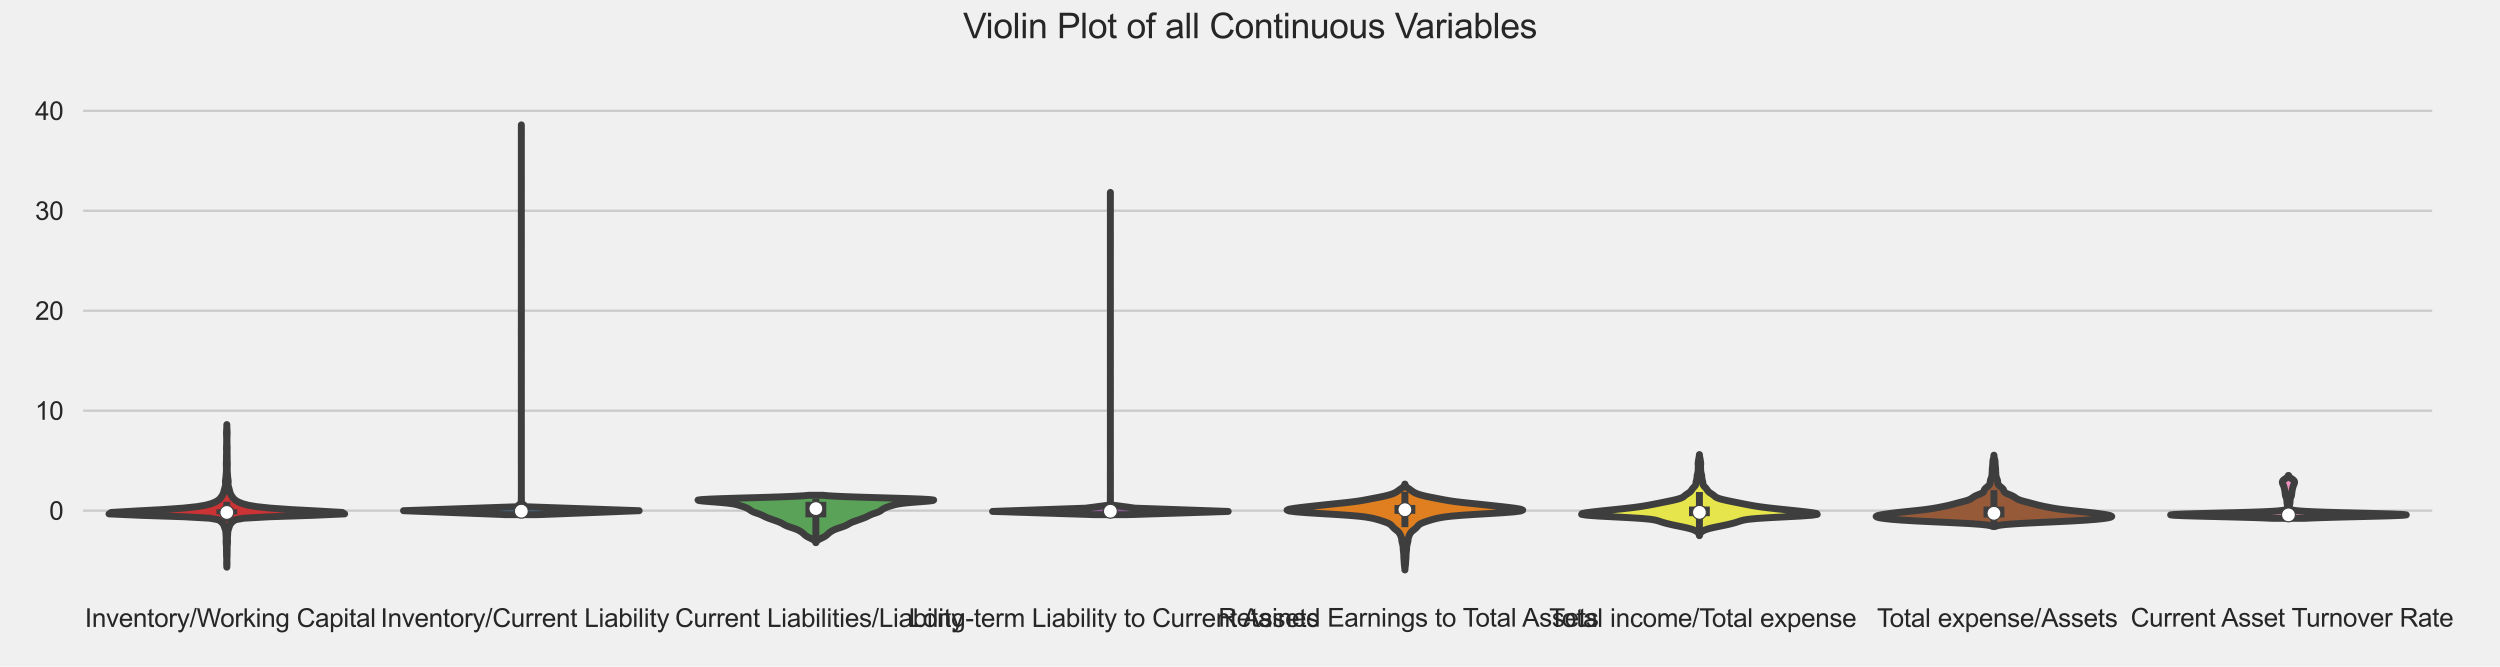 <?xml version="1.0" encoding="utf-8" standalone="no"?>
<!DOCTYPE svg PUBLIC "-//W3C//DTD SVG 1.1//EN"
  "http://www.w3.org/Graphics/SVG/1.1/DTD/svg11.dtd">
<svg xmlns:xlink="http://www.w3.org/1999/xlink" width="1080pt" height="288pt" viewBox="0 0 1080 288" xmlns="http://www.w3.org/2000/svg" version="1.1">
 <defs>
  <style type="text/css">*{stroke-linejoin: round; stroke-linecap: butt}</style>
 </defs>
 <g id="figure_1">
  <g id="patch_1">
   <path d="M 0 288 
L 1080 288 
L 1080 0 
L 0 0 
z
" style="fill: #f0f0f0"/>
  </g>
  <g id="axes_1">
   <g id="patch_2">
    <path d="M 34.37 255.833 
L 1052.23 255.833 
L 1052.23 44.331 
L 34.37 44.331 
z
" style="fill: #f0f0f0"/>
   </g>
   <g id="matplotlib.axis_1">
    <g id="xtick_1">
     <g id="text_1">
      <!--  Inventory/Working Capital -->
      <g style="fill: #262626" transform="translate(33.587 270.841)scale(0.11 -0.11)">
       <defs>
        <path id="ArialMT-20" transform="scale(0.016)"/>
        <path id="ArialMT-49" d="M 597 0 
L 597 4581 
L 1203 4581 
L 1203 0 
L 597 0 
z
" transform="scale(0.016)"/>
        <path id="ArialMT-6e" d="M 422 0 
L 422 3319 
L 928 3319 
L 928 2847 
Q 1294 3394 1984 3394 
Q 2284 3394 2536 3286 
Q 2788 3178 2913 3003 
Q 3038 2828 3088 2588 
Q 3119 2431 3119 2041 
L 3119 0 
L 2556 0 
L 2556 2019 
Q 2556 2363 2490 2533 
Q 2425 2703 2258 2804 
Q 2091 2906 1866 2906 
Q 1506 2906 1245 2678 
Q 984 2450 984 1813 
L 984 0 
L 422 0 
z
" transform="scale(0.016)"/>
        <path id="ArialMT-76" d="M 1344 0 
L 81 3319 
L 675 3319 
L 1388 1331 
Q 1503 1009 1600 663 
Q 1675 925 1809 1294 
L 2547 3319 
L 3125 3319 
L 1869 0 
L 1344 0 
z
" transform="scale(0.016)"/>
        <path id="ArialMT-65" d="M 2694 1069 
L 3275 997 
Q 3138 488 2766 206 
Q 2394 -75 1816 -75 
Q 1088 -75 661 373 
Q 234 822 234 1631 
Q 234 2469 665 2931 
Q 1097 3394 1784 3394 
Q 2450 3394 2872 2941 
Q 3294 2488 3294 1666 
Q 3294 1616 3291 1516 
L 816 1516 
Q 847 969 1125 678 
Q 1403 388 1819 388 
Q 2128 388 2347 550 
Q 2566 713 2694 1069 
z
M 847 1978 
L 2700 1978 
Q 2663 2397 2488 2606 
Q 2219 2931 1791 2931 
Q 1403 2931 1139 2672 
Q 875 2413 847 1978 
z
" transform="scale(0.016)"/>
        <path id="ArialMT-74" d="M 1650 503 
L 1731 6 
Q 1494 -44 1306 -44 
Q 1000 -44 831 53 
Q 663 150 594 308 
Q 525 466 525 972 
L 525 2881 
L 113 2881 
L 113 3319 
L 525 3319 
L 525 4141 
L 1084 4478 
L 1084 3319 
L 1650 3319 
L 1650 2881 
L 1084 2881 
L 1084 941 
Q 1084 700 1114 631 
Q 1144 563 1211 522 
Q 1278 481 1403 481 
Q 1497 481 1650 503 
z
" transform="scale(0.016)"/>
        <path id="ArialMT-6f" d="M 213 1659 
Q 213 2581 725 3025 
Q 1153 3394 1769 3394 
Q 2453 3394 2887 2945 
Q 3322 2497 3322 1706 
Q 3322 1066 3130 698 
Q 2938 331 2570 128 
Q 2203 -75 1769 -75 
Q 1072 -75 642 372 
Q 213 819 213 1659 
z
M 791 1659 
Q 791 1022 1069 705 
Q 1347 388 1769 388 
Q 2188 388 2466 706 
Q 2744 1025 2744 1678 
Q 2744 2294 2464 2611 
Q 2184 2928 1769 2928 
Q 1347 2928 1069 2612 
Q 791 2297 791 1659 
z
" transform="scale(0.016)"/>
        <path id="ArialMT-72" d="M 416 0 
L 416 3319 
L 922 3319 
L 922 2816 
Q 1116 3169 1280 3281 
Q 1444 3394 1641 3394 
Q 1925 3394 2219 3213 
L 2025 2691 
Q 1819 2813 1613 2813 
Q 1428 2813 1281 2702 
Q 1134 2591 1072 2394 
Q 978 2094 978 1738 
L 978 0 
L 416 0 
z
" transform="scale(0.016)"/>
        <path id="ArialMT-79" d="M 397 -1278 
L 334 -750 
Q 519 -800 656 -800 
Q 844 -800 956 -737 
Q 1069 -675 1141 -563 
Q 1194 -478 1313 -144 
Q 1328 -97 1363 -6 
L 103 3319 
L 709 3319 
L 1400 1397 
Q 1534 1031 1641 628 
Q 1738 1016 1872 1384 
L 2581 3319 
L 3144 3319 
L 1881 -56 
Q 1678 -603 1566 -809 
Q 1416 -1088 1222 -1217 
Q 1028 -1347 759 -1347 
Q 597 -1347 397 -1278 
z
" transform="scale(0.016)"/>
        <path id="ArialMT-2f" d="M 0 -78 
L 1328 4659 
L 1778 4659 
L 453 -78 
L 0 -78 
z
" transform="scale(0.016)"/>
        <path id="ArialMT-57" d="M 1294 0 
L 78 4581 
L 700 4581 
L 1397 1578 
Q 1509 1106 1591 641 
Q 1766 1375 1797 1488 
L 2669 4581 
L 3400 4581 
L 4056 2263 
Q 4303 1400 4413 641 
Q 4500 1075 4641 1638 
L 5359 4581 
L 5969 4581 
L 4713 0 
L 4128 0 
L 3163 3491 
Q 3041 3928 3019 4028 
Q 2947 3713 2884 3491 
L 1913 0 
L 1294 0 
z
" transform="scale(0.016)"/>
        <path id="ArialMT-6b" d="M 425 0 
L 425 4581 
L 988 4581 
L 988 1969 
L 2319 3319 
L 3047 3319 
L 1778 2088 
L 3175 0 
L 2481 0 
L 1384 1697 
L 988 1316 
L 988 0 
L 425 0 
z
" transform="scale(0.016)"/>
        <path id="ArialMT-69" d="M 425 3934 
L 425 4581 
L 988 4581 
L 988 3934 
L 425 3934 
z
M 425 0 
L 425 3319 
L 988 3319 
L 988 0 
L 425 0 
z
" transform="scale(0.016)"/>
        <path id="ArialMT-67" d="M 319 -275 
L 866 -356 
Q 900 -609 1056 -725 
Q 1266 -881 1628 -881 
Q 2019 -881 2231 -725 
Q 2444 -569 2519 -288 
Q 2563 -116 2559 434 
Q 2191 0 1641 0 
Q 956 0 581 494 
Q 206 988 206 1678 
Q 206 2153 378 2554 
Q 550 2956 876 3175 
Q 1203 3394 1644 3394 
Q 2231 3394 2613 2919 
L 2613 3319 
L 3131 3319 
L 3131 450 
Q 3131 -325 2973 -648 
Q 2816 -972 2473 -1159 
Q 2131 -1347 1631 -1347 
Q 1038 -1347 672 -1080 
Q 306 -813 319 -275 
z
M 784 1719 
Q 784 1066 1043 766 
Q 1303 466 1694 466 
Q 2081 466 2343 764 
Q 2606 1063 2606 1700 
Q 2606 2309 2336 2618 
Q 2066 2928 1684 2928 
Q 1309 2928 1046 2623 
Q 784 2319 784 1719 
z
" transform="scale(0.016)"/>
        <path id="ArialMT-43" d="M 3763 1606 
L 4369 1453 
Q 4178 706 3683 314 
Q 3188 -78 2472 -78 
Q 1731 -78 1267 223 
Q 803 525 561 1097 
Q 319 1669 319 2325 
Q 319 3041 592 3573 
Q 866 4106 1370 4382 
Q 1875 4659 2481 4659 
Q 3169 4659 3637 4309 
Q 4106 3959 4291 3325 
L 3694 3184 
Q 3534 3684 3231 3912 
Q 2928 4141 2469 4141 
Q 1941 4141 1586 3887 
Q 1231 3634 1087 3207 
Q 944 2781 944 2328 
Q 944 1744 1114 1308 
Q 1284 872 1643 656 
Q 2003 441 2422 441 
Q 2931 441 3284 734 
Q 3638 1028 3763 1606 
z
" transform="scale(0.016)"/>
        <path id="ArialMT-61" d="M 2588 409 
Q 2275 144 1986 34 
Q 1697 -75 1366 -75 
Q 819 -75 525 192 
Q 231 459 231 875 
Q 231 1119 342 1320 
Q 453 1522 633 1644 
Q 813 1766 1038 1828 
Q 1203 1872 1538 1913 
Q 2219 1994 2541 2106 
Q 2544 2222 2544 2253 
Q 2544 2597 2384 2738 
Q 2169 2928 1744 2928 
Q 1347 2928 1158 2789 
Q 969 2650 878 2297 
L 328 2372 
Q 403 2725 575 2942 
Q 747 3159 1072 3276 
Q 1397 3394 1825 3394 
Q 2250 3394 2515 3294 
Q 2781 3194 2906 3042 
Q 3031 2891 3081 2659 
Q 3109 2516 3109 2141 
L 3109 1391 
Q 3109 606 3145 398 
Q 3181 191 3288 0 
L 2700 0 
Q 2613 175 2588 409 
z
M 2541 1666 
Q 2234 1541 1622 1453 
Q 1275 1403 1131 1340 
Q 988 1278 909 1158 
Q 831 1038 831 891 
Q 831 666 1001 516 
Q 1172 366 1500 366 
Q 1825 366 2078 508 
Q 2331 650 2450 897 
Q 2541 1088 2541 1459 
L 2541 1666 
z
" transform="scale(0.016)"/>
        <path id="ArialMT-70" d="M 422 -1272 
L 422 3319 
L 934 3319 
L 934 2888 
Q 1116 3141 1344 3267 
Q 1572 3394 1897 3394 
Q 2322 3394 2647 3175 
Q 2972 2956 3137 2557 
Q 3303 2159 3303 1684 
Q 3303 1175 3120 767 
Q 2938 359 2589 142 
Q 2241 -75 1856 -75 
Q 1575 -75 1351 44 
Q 1128 163 984 344 
L 984 -1272 
L 422 -1272 
z
M 931 1641 
Q 931 1000 1190 694 
Q 1450 388 1819 388 
Q 2194 388 2461 705 
Q 2728 1022 2728 1688 
Q 2728 2322 2467 2637 
Q 2206 2953 1844 2953 
Q 1484 2953 1207 2617 
Q 931 2281 931 1641 
z
" transform="scale(0.016)"/>
        <path id="ArialMT-6c" d="M 409 0 
L 409 4581 
L 972 4581 
L 972 0 
L 409 0 
z
" transform="scale(0.016)"/>
       </defs>
       <use xlink:href="#ArialMT-20"/>
       <use xlink:href="#ArialMT-49" x="27.783"/>
       <use xlink:href="#ArialMT-6e" x="55.566"/>
       <use xlink:href="#ArialMT-76" x="111.182"/>
       <use xlink:href="#ArialMT-65" x="161.182"/>
       <use xlink:href="#ArialMT-6e" x="216.797"/>
       <use xlink:href="#ArialMT-74" x="272.412"/>
       <use xlink:href="#ArialMT-6f" x="300.195"/>
       <use xlink:href="#ArialMT-72" x="355.811"/>
       <use xlink:href="#ArialMT-79" x="389.111"/>
       <use xlink:href="#ArialMT-2f" x="439.111"/>
       <use xlink:href="#ArialMT-57" x="466.895"/>
       <use xlink:href="#ArialMT-6f" x="559.529"/>
       <use xlink:href="#ArialMT-72" x="615.145"/>
       <use xlink:href="#ArialMT-6b" x="648.445"/>
       <use xlink:href="#ArialMT-69" x="698.445"/>
       <use xlink:href="#ArialMT-6e" x="720.662"/>
       <use xlink:href="#ArialMT-67" x="776.277"/>
       <use xlink:href="#ArialMT-20" x="831.893"/>
       <use xlink:href="#ArialMT-43" x="859.676"/>
       <use xlink:href="#ArialMT-61" x="931.893"/>
       <use xlink:href="#ArialMT-70" x="987.508"/>
       <use xlink:href="#ArialMT-69" x="1043.123"/>
       <use xlink:href="#ArialMT-74" x="1065.34"/>
       <use xlink:href="#ArialMT-61" x="1093.123"/>
       <use xlink:href="#ArialMT-6c" x="1148.738"/>
      </g>
     </g>
    </g>
    <g id="xtick_2">
     <g id="text_2">
      <!--  Inventory/Current Liability -->
      <g style="fill: #262626" transform="translate(161.334 270.841)scale(0.11 -0.11)">
       <defs>
        <path id="ArialMT-75" d="M 2597 0 
L 2597 488 
Q 2209 -75 1544 -75 
Q 1250 -75 995 37 
Q 741 150 617 320 
Q 494 491 444 738 
Q 409 903 409 1263 
L 409 3319 
L 972 3319 
L 972 1478 
Q 972 1038 1006 884 
Q 1059 663 1231 536 
Q 1403 409 1656 409 
Q 1909 409 2131 539 
Q 2353 669 2445 892 
Q 2538 1116 2538 1541 
L 2538 3319 
L 3100 3319 
L 3100 0 
L 2597 0 
z
" transform="scale(0.016)"/>
        <path id="ArialMT-4c" d="M 469 0 
L 469 4581 
L 1075 4581 
L 1075 541 
L 3331 541 
L 3331 0 
L 469 0 
z
" transform="scale(0.016)"/>
        <path id="ArialMT-62" d="M 941 0 
L 419 0 
L 419 4581 
L 981 4581 
L 981 2947 
Q 1338 3394 1891 3394 
Q 2197 3394 2470 3270 
Q 2744 3147 2920 2923 
Q 3097 2700 3197 2384 
Q 3297 2069 3297 1709 
Q 3297 856 2875 390 
Q 2453 -75 1863 -75 
Q 1275 -75 941 416 
L 941 0 
z
M 934 1684 
Q 934 1088 1097 822 
Q 1363 388 1816 388 
Q 2184 388 2453 708 
Q 2722 1028 2722 1663 
Q 2722 2313 2464 2622 
Q 2206 2931 1841 2931 
Q 1472 2931 1203 2611 
Q 934 2291 934 1684 
z
" transform="scale(0.016)"/>
       </defs>
       <use xlink:href="#ArialMT-20"/>
       <use xlink:href="#ArialMT-49" x="27.783"/>
       <use xlink:href="#ArialMT-6e" x="55.566"/>
       <use xlink:href="#ArialMT-76" x="111.182"/>
       <use xlink:href="#ArialMT-65" x="161.182"/>
       <use xlink:href="#ArialMT-6e" x="216.797"/>
       <use xlink:href="#ArialMT-74" x="272.412"/>
       <use xlink:href="#ArialMT-6f" x="300.195"/>
       <use xlink:href="#ArialMT-72" x="355.811"/>
       <use xlink:href="#ArialMT-79" x="389.111"/>
       <use xlink:href="#ArialMT-2f" x="439.111"/>
       <use xlink:href="#ArialMT-43" x="466.895"/>
       <use xlink:href="#ArialMT-75" x="539.111"/>
       <use xlink:href="#ArialMT-72" x="594.727"/>
       <use xlink:href="#ArialMT-72" x="628.027"/>
       <use xlink:href="#ArialMT-65" x="661.328"/>
       <use xlink:href="#ArialMT-6e" x="716.943"/>
       <use xlink:href="#ArialMT-74" x="772.559"/>
       <use xlink:href="#ArialMT-20" x="800.342"/>
       <use xlink:href="#ArialMT-4c" x="828.125"/>
       <use xlink:href="#ArialMT-69" x="883.74"/>
       <use xlink:href="#ArialMT-61" x="905.957"/>
       <use xlink:href="#ArialMT-62" x="961.572"/>
       <use xlink:href="#ArialMT-69" x="1017.188"/>
       <use xlink:href="#ArialMT-6c" x="1039.404"/>
       <use xlink:href="#ArialMT-69" x="1061.621"/>
       <use xlink:href="#ArialMT-74" x="1083.838"/>
       <use xlink:href="#ArialMT-79" x="1111.621"/>
      </g>
     </g>
    </g>
    <g id="xtick_3">
     <g id="text_3">
      <!--  Current Liabilities/Liability -->
      <g style="fill: #262626" transform="translate(288.565 270.841)scale(0.11 -0.11)">
       <defs>
        <path id="ArialMT-73" d="M 197 991 
L 753 1078 
Q 800 744 1014 566 
Q 1228 388 1613 388 
Q 2000 388 2187 545 
Q 2375 703 2375 916 
Q 2375 1106 2209 1216 
Q 2094 1291 1634 1406 
Q 1016 1563 777 1677 
Q 538 1791 414 1992 
Q 291 2194 291 2438 
Q 291 2659 392 2848 
Q 494 3038 669 3163 
Q 800 3259 1026 3326 
Q 1253 3394 1513 3394 
Q 1903 3394 2198 3281 
Q 2494 3169 2634 2976 
Q 2775 2784 2828 2463 
L 2278 2388 
Q 2241 2644 2061 2787 
Q 1881 2931 1553 2931 
Q 1166 2931 1000 2803 
Q 834 2675 834 2503 
Q 834 2394 903 2306 
Q 972 2216 1119 2156 
Q 1203 2125 1616 2013 
Q 2213 1853 2448 1751 
Q 2684 1650 2818 1456 
Q 2953 1263 2953 975 
Q 2953 694 2789 445 
Q 2625 197 2315 61 
Q 2006 -75 1616 -75 
Q 969 -75 630 194 
Q 291 463 197 991 
z
" transform="scale(0.016)"/>
       </defs>
       <use xlink:href="#ArialMT-20"/>
       <use xlink:href="#ArialMT-43" x="27.783"/>
       <use xlink:href="#ArialMT-75" x="100"/>
       <use xlink:href="#ArialMT-72" x="155.615"/>
       <use xlink:href="#ArialMT-72" x="188.916"/>
       <use xlink:href="#ArialMT-65" x="222.217"/>
       <use xlink:href="#ArialMT-6e" x="277.832"/>
       <use xlink:href="#ArialMT-74" x="333.447"/>
       <use xlink:href="#ArialMT-20" x="361.23"/>
       <use xlink:href="#ArialMT-4c" x="389.014"/>
       <use xlink:href="#ArialMT-69" x="444.629"/>
       <use xlink:href="#ArialMT-61" x="466.846"/>
       <use xlink:href="#ArialMT-62" x="522.461"/>
       <use xlink:href="#ArialMT-69" x="578.076"/>
       <use xlink:href="#ArialMT-6c" x="600.293"/>
       <use xlink:href="#ArialMT-69" x="622.51"/>
       <use xlink:href="#ArialMT-74" x="644.727"/>
       <use xlink:href="#ArialMT-69" x="672.51"/>
       <use xlink:href="#ArialMT-65" x="694.727"/>
       <use xlink:href="#ArialMT-73" x="750.342"/>
       <use xlink:href="#ArialMT-2f" x="800.342"/>
       <use xlink:href="#ArialMT-4c" x="828.125"/>
       <use xlink:href="#ArialMT-69" x="883.74"/>
       <use xlink:href="#ArialMT-61" x="905.957"/>
       <use xlink:href="#ArialMT-62" x="961.572"/>
       <use xlink:href="#ArialMT-69" x="1017.188"/>
       <use xlink:href="#ArialMT-6c" x="1039.404"/>
       <use xlink:href="#ArialMT-69" x="1061.621"/>
       <use xlink:href="#ArialMT-74" x="1083.838"/>
       <use xlink:href="#ArialMT-79" x="1111.621"/>
      </g>
     </g>
    </g>
    <g id="xtick_4">
     <g id="text_4">
      <!--  Long-term Liability to Current Assets -->
      <g style="fill: #262626" transform="translate(389.51 270.841)scale(0.11 -0.11)">
       <defs>
        <path id="ArialMT-2d" d="M 203 1375 
L 203 1941 
L 1931 1941 
L 1931 1375 
L 203 1375 
z
" transform="scale(0.016)"/>
        <path id="ArialMT-6d" d="M 422 0 
L 422 3319 
L 925 3319 
L 925 2853 
Q 1081 3097 1340 3245 
Q 1600 3394 1931 3394 
Q 2300 3394 2536 3241 
Q 2772 3088 2869 2813 
Q 3263 3394 3894 3394 
Q 4388 3394 4653 3120 
Q 4919 2847 4919 2278 
L 4919 0 
L 4359 0 
L 4359 2091 
Q 4359 2428 4304 2576 
Q 4250 2725 4106 2815 
Q 3963 2906 3769 2906 
Q 3419 2906 3187 2673 
Q 2956 2441 2956 1928 
L 2956 0 
L 2394 0 
L 2394 2156 
Q 2394 2531 2256 2718 
Q 2119 2906 1806 2906 
Q 1569 2906 1367 2781 
Q 1166 2656 1075 2415 
Q 984 2175 984 1722 
L 984 0 
L 422 0 
z
" transform="scale(0.016)"/>
        <path id="ArialMT-41" d="M -9 0 
L 1750 4581 
L 2403 4581 
L 4278 0 
L 3588 0 
L 3053 1388 
L 1138 1388 
L 634 0 
L -9 0 
z
M 1313 1881 
L 2866 1881 
L 2388 3150 
Q 2169 3728 2063 4100 
Q 1975 3659 1816 3225 
L 1313 1881 
z
" transform="scale(0.016)"/>
       </defs>
       <use xlink:href="#ArialMT-20"/>
       <use xlink:href="#ArialMT-4c" x="27.783"/>
       <use xlink:href="#ArialMT-6f" x="83.398"/>
       <use xlink:href="#ArialMT-6e" x="139.014"/>
       <use xlink:href="#ArialMT-67" x="194.629"/>
       <use xlink:href="#ArialMT-2d" x="250.244"/>
       <use xlink:href="#ArialMT-74" x="283.545"/>
       <use xlink:href="#ArialMT-65" x="311.328"/>
       <use xlink:href="#ArialMT-72" x="366.943"/>
       <use xlink:href="#ArialMT-6d" x="400.244"/>
       <use xlink:href="#ArialMT-20" x="483.545"/>
       <use xlink:href="#ArialMT-4c" x="511.328"/>
       <use xlink:href="#ArialMT-69" x="566.943"/>
       <use xlink:href="#ArialMT-61" x="589.16"/>
       <use xlink:href="#ArialMT-62" x="644.775"/>
       <use xlink:href="#ArialMT-69" x="700.391"/>
       <use xlink:href="#ArialMT-6c" x="722.607"/>
       <use xlink:href="#ArialMT-69" x="744.824"/>
       <use xlink:href="#ArialMT-74" x="767.041"/>
       <use xlink:href="#ArialMT-79" x="794.824"/>
       <use xlink:href="#ArialMT-20" x="844.824"/>
       <use xlink:href="#ArialMT-74" x="872.607"/>
       <use xlink:href="#ArialMT-6f" x="900.391"/>
       <use xlink:href="#ArialMT-20" x="956.006"/>
       <use xlink:href="#ArialMT-43" x="983.789"/>
       <use xlink:href="#ArialMT-75" x="1056.006"/>
       <use xlink:href="#ArialMT-72" x="1111.621"/>
       <use xlink:href="#ArialMT-72" x="1144.922"/>
       <use xlink:href="#ArialMT-65" x="1178.223"/>
       <use xlink:href="#ArialMT-6e" x="1233.838"/>
       <use xlink:href="#ArialMT-74" x="1289.453"/>
       <use xlink:href="#ArialMT-20" x="1317.236"/>
       <use xlink:href="#ArialMT-41" x="1339.52"/>
       <use xlink:href="#ArialMT-73" x="1406.219"/>
       <use xlink:href="#ArialMT-73" x="1456.219"/>
       <use xlink:href="#ArialMT-65" x="1506.219"/>
       <use xlink:href="#ArialMT-74" x="1561.834"/>
       <use xlink:href="#ArialMT-73" x="1589.617"/>
      </g>
     </g>
    </g>
    <g id="xtick_5">
     <g id="text_5">
      <!--  Retained Earnings to Total Assets -->
      <g style="fill: #262626" transform="translate(523.248 270.707)scale(0.11 -0.11)">
       <defs>
        <path id="ArialMT-52" d="M 503 0 
L 503 4581 
L 2534 4581 
Q 3147 4581 3465 4457 
Q 3784 4334 3975 4021 
Q 4166 3709 4166 3331 
Q 4166 2844 3850 2509 
Q 3534 2175 2875 2084 
Q 3116 1969 3241 1856 
Q 3506 1613 3744 1247 
L 4541 0 
L 3778 0 
L 3172 953 
Q 2906 1366 2734 1584 
Q 2563 1803 2427 1890 
Q 2291 1978 2150 2013 
Q 2047 2034 1813 2034 
L 1109 2034 
L 1109 0 
L 503 0 
z
M 1109 2559 
L 2413 2559 
Q 2828 2559 3062 2645 
Q 3297 2731 3419 2920 
Q 3541 3109 3541 3331 
Q 3541 3656 3305 3865 
Q 3069 4075 2559 4075 
L 1109 4075 
L 1109 2559 
z
" transform="scale(0.016)"/>
        <path id="ArialMT-64" d="M 2575 0 
L 2575 419 
Q 2259 -75 1647 -75 
Q 1250 -75 917 144 
Q 584 363 401 755 
Q 219 1147 219 1656 
Q 219 2153 384 2558 
Q 550 2963 881 3178 
Q 1213 3394 1622 3394 
Q 1922 3394 2156 3267 
Q 2391 3141 2538 2938 
L 2538 4581 
L 3097 4581 
L 3097 0 
L 2575 0 
z
M 797 1656 
Q 797 1019 1065 703 
Q 1334 388 1700 388 
Q 2069 388 2326 689 
Q 2584 991 2584 1609 
Q 2584 2291 2321 2609 
Q 2059 2928 1675 2928 
Q 1300 2928 1048 2622 
Q 797 2316 797 1656 
z
" transform="scale(0.016)"/>
        <path id="ArialMT-45" d="M 506 0 
L 506 4581 
L 3819 4581 
L 3819 4041 
L 1113 4041 
L 1113 2638 
L 3647 2638 
L 3647 2100 
L 1113 2100 
L 1113 541 
L 3925 541 
L 3925 0 
L 506 0 
z
" transform="scale(0.016)"/>
        <path id="ArialMT-54" d="M 1659 0 
L 1659 4041 
L 150 4041 
L 150 4581 
L 3781 4581 
L 3781 4041 
L 2266 4041 
L 2266 0 
L 1659 0 
z
" transform="scale(0.016)"/>
       </defs>
       <use xlink:href="#ArialMT-20"/>
       <use xlink:href="#ArialMT-52" x="27.783"/>
       <use xlink:href="#ArialMT-65" x="100"/>
       <use xlink:href="#ArialMT-74" x="155.615"/>
       <use xlink:href="#ArialMT-61" x="183.398"/>
       <use xlink:href="#ArialMT-69" x="239.014"/>
       <use xlink:href="#ArialMT-6e" x="261.23"/>
       <use xlink:href="#ArialMT-65" x="316.846"/>
       <use xlink:href="#ArialMT-64" x="372.461"/>
       <use xlink:href="#ArialMT-20" x="428.076"/>
       <use xlink:href="#ArialMT-45" x="455.859"/>
       <use xlink:href="#ArialMT-61" x="522.559"/>
       <use xlink:href="#ArialMT-72" x="578.174"/>
       <use xlink:href="#ArialMT-6e" x="611.475"/>
       <use xlink:href="#ArialMT-69" x="667.09"/>
       <use xlink:href="#ArialMT-6e" x="689.307"/>
       <use xlink:href="#ArialMT-67" x="744.922"/>
       <use xlink:href="#ArialMT-73" x="800.537"/>
       <use xlink:href="#ArialMT-20" x="850.537"/>
       <use xlink:href="#ArialMT-74" x="878.32"/>
       <use xlink:href="#ArialMT-6f" x="906.104"/>
       <use xlink:href="#ArialMT-20" x="961.719"/>
       <use xlink:href="#ArialMT-54" x="987.752"/>
       <use xlink:href="#ArialMT-6f" x="1037.711"/>
       <use xlink:href="#ArialMT-74" x="1093.326"/>
       <use xlink:href="#ArialMT-61" x="1121.109"/>
       <use xlink:href="#ArialMT-6c" x="1176.725"/>
       <use xlink:href="#ArialMT-20" x="1198.941"/>
       <use xlink:href="#ArialMT-41" x="1221.225"/>
       <use xlink:href="#ArialMT-73" x="1287.924"/>
       <use xlink:href="#ArialMT-73" x="1337.924"/>
       <use xlink:href="#ArialMT-65" x="1387.924"/>
       <use xlink:href="#ArialMT-74" x="1443.539"/>
       <use xlink:href="#ArialMT-73" x="1471.322"/>
      </g>
     </g>
    </g>
    <g id="xtick_6">
     <g id="text_6">
      <!--  Total income/Total expense -->
      <g style="fill: #262626" transform="translate(666.383 270.841)scale(0.11 -0.11)">
       <defs>
        <path id="ArialMT-63" d="M 2588 1216 
L 3141 1144 
Q 3050 572 2676 248 
Q 2303 -75 1759 -75 
Q 1078 -75 664 370 
Q 250 816 250 1647 
Q 250 2184 428 2587 
Q 606 2991 970 3192 
Q 1334 3394 1763 3394 
Q 2303 3394 2647 3120 
Q 2991 2847 3088 2344 
L 2541 2259 
Q 2463 2594 2264 2762 
Q 2066 2931 1784 2931 
Q 1359 2931 1093 2626 
Q 828 2322 828 1663 
Q 828 994 1084 691 
Q 1341 388 1753 388 
Q 2084 388 2306 591 
Q 2528 794 2588 1216 
z
" transform="scale(0.016)"/>
        <path id="ArialMT-78" d="M 47 0 
L 1259 1725 
L 138 3319 
L 841 3319 
L 1350 2541 
Q 1494 2319 1581 2169 
Q 1719 2375 1834 2534 
L 2394 3319 
L 3066 3319 
L 1919 1756 
L 3153 0 
L 2463 0 
L 1781 1031 
L 1600 1309 
L 728 0 
L 47 0 
z
" transform="scale(0.016)"/>
       </defs>
       <use xlink:href="#ArialMT-20"/>
       <use xlink:href="#ArialMT-54" x="26.033"/>
       <use xlink:href="#ArialMT-6f" x="75.992"/>
       <use xlink:href="#ArialMT-74" x="131.607"/>
       <use xlink:href="#ArialMT-61" x="159.391"/>
       <use xlink:href="#ArialMT-6c" x="215.006"/>
       <use xlink:href="#ArialMT-20" x="237.223"/>
       <use xlink:href="#ArialMT-69" x="265.006"/>
       <use xlink:href="#ArialMT-6e" x="287.223"/>
       <use xlink:href="#ArialMT-63" x="342.838"/>
       <use xlink:href="#ArialMT-6f" x="392.838"/>
       <use xlink:href="#ArialMT-6d" x="448.453"/>
       <use xlink:href="#ArialMT-65" x="531.754"/>
       <use xlink:href="#ArialMT-2f" x="587.369"/>
       <use xlink:href="#ArialMT-54" x="615.152"/>
       <use xlink:href="#ArialMT-6f" x="665.111"/>
       <use xlink:href="#ArialMT-74" x="720.727"/>
       <use xlink:href="#ArialMT-61" x="748.51"/>
       <use xlink:href="#ArialMT-6c" x="804.125"/>
       <use xlink:href="#ArialMT-20" x="826.342"/>
       <use xlink:href="#ArialMT-65" x="854.125"/>
       <use xlink:href="#ArialMT-78" x="909.74"/>
       <use xlink:href="#ArialMT-70" x="959.74"/>
       <use xlink:href="#ArialMT-65" x="1015.355"/>
       <use xlink:href="#ArialMT-6e" x="1070.971"/>
       <use xlink:href="#ArialMT-73" x="1126.586"/>
       <use xlink:href="#ArialMT-65" x="1176.586"/>
      </g>
     </g>
    </g>
    <g id="xtick_7">
     <g id="text_7">
      <!--  Total expense/Assets -->
      <g style="fill: #262626" transform="translate(807.981 270.841)scale(0.11 -0.11)">
       <use xlink:href="#ArialMT-20"/>
       <use xlink:href="#ArialMT-54" x="26.033"/>
       <use xlink:href="#ArialMT-6f" x="75.992"/>
       <use xlink:href="#ArialMT-74" x="131.607"/>
       <use xlink:href="#ArialMT-61" x="159.391"/>
       <use xlink:href="#ArialMT-6c" x="215.006"/>
       <use xlink:href="#ArialMT-20" x="237.223"/>
       <use xlink:href="#ArialMT-65" x="265.006"/>
       <use xlink:href="#ArialMT-78" x="320.621"/>
       <use xlink:href="#ArialMT-70" x="370.621"/>
       <use xlink:href="#ArialMT-65" x="426.236"/>
       <use xlink:href="#ArialMT-6e" x="481.852"/>
       <use xlink:href="#ArialMT-73" x="537.467"/>
       <use xlink:href="#ArialMT-65" x="587.467"/>
       <use xlink:href="#ArialMT-2f" x="643.082"/>
       <use xlink:href="#ArialMT-41" x="670.865"/>
       <use xlink:href="#ArialMT-73" x="737.564"/>
       <use xlink:href="#ArialMT-73" x="787.564"/>
       <use xlink:href="#ArialMT-65" x="837.564"/>
       <use xlink:href="#ArialMT-74" x="893.18"/>
       <use xlink:href="#ArialMT-73" x="920.963"/>
      </g>
     </g>
    </g>
    <g id="xtick_8">
     <g id="text_8">
      <!--  Current Asset Turnover Rate -->
      <g style="fill: #262626" transform="translate(917.39 270.707)scale(0.11 -0.11)">
       <use xlink:href="#ArialMT-20"/>
       <use xlink:href="#ArialMT-43" x="27.783"/>
       <use xlink:href="#ArialMT-75" x="100"/>
       <use xlink:href="#ArialMT-72" x="155.615"/>
       <use xlink:href="#ArialMT-72" x="188.916"/>
       <use xlink:href="#ArialMT-65" x="222.217"/>
       <use xlink:href="#ArialMT-6e" x="277.832"/>
       <use xlink:href="#ArialMT-74" x="333.447"/>
       <use xlink:href="#ArialMT-20" x="361.23"/>
       <use xlink:href="#ArialMT-41" x="383.514"/>
       <use xlink:href="#ArialMT-73" x="450.213"/>
       <use xlink:href="#ArialMT-73" x="500.213"/>
       <use xlink:href="#ArialMT-65" x="550.213"/>
       <use xlink:href="#ArialMT-74" x="605.828"/>
       <use xlink:href="#ArialMT-20" x="633.611"/>
       <use xlink:href="#ArialMT-54" x="659.645"/>
       <use xlink:href="#ArialMT-75" x="716.979"/>
       <use xlink:href="#ArialMT-72" x="772.594"/>
       <use xlink:href="#ArialMT-6e" x="805.895"/>
       <use xlink:href="#ArialMT-6f" x="861.51"/>
       <use xlink:href="#ArialMT-76" x="917.125"/>
       <use xlink:href="#ArialMT-65" x="967.125"/>
       <use xlink:href="#ArialMT-72" x="1022.74"/>
       <use xlink:href="#ArialMT-20" x="1056.041"/>
       <use xlink:href="#ArialMT-52" x="1083.824"/>
       <use xlink:href="#ArialMT-61" x="1156.041"/>
       <use xlink:href="#ArialMT-74" x="1211.656"/>
       <use xlink:href="#ArialMT-65" x="1239.439"/>
      </g>
     </g>
    </g>
   </g>
   <g id="matplotlib.axis_2">
    <g id="ytick_1">
     <g id="line2d_1">
      <path d="M 34.37 220.597 
L 1052.23 220.597 
" clip-path="url(#pcc1b4ccf4f)" style="fill: none; stroke: #cbcbcb"/>
     </g>
     <g id="text_9">
      <!-- 0 -->
      <g style="fill: #262626" transform="translate(21.253 224.534)scale(0.11 -0.11)">
       <defs>
        <path id="ArialMT-30" d="M 266 2259 
Q 266 3072 433 3567 
Q 600 4063 929 4331 
Q 1259 4600 1759 4600 
Q 2128 4600 2406 4451 
Q 2684 4303 2865 4023 
Q 3047 3744 3150 3342 
Q 3253 2941 3253 2259 
Q 3253 1453 3087 958 
Q 2922 463 2592 192 
Q 2263 -78 1759 -78 
Q 1097 -78 719 397 
Q 266 969 266 2259 
z
M 844 2259 
Q 844 1131 1108 757 
Q 1372 384 1759 384 
Q 2147 384 2411 759 
Q 2675 1134 2675 2259 
Q 2675 3391 2411 3762 
Q 2147 4134 1753 4134 
Q 1366 4134 1134 3806 
Q 844 3388 844 2259 
z
" transform="scale(0.016)"/>
       </defs>
       <use xlink:href="#ArialMT-30"/>
      </g>
     </g>
    </g>
    <g id="ytick_2">
     <g id="line2d_2">
      <path d="M 34.37 177.417 
L 1052.23 177.417 
" clip-path="url(#pcc1b4ccf4f)" style="fill: none; stroke: #cbcbcb"/>
     </g>
     <g id="text_10">
      <!-- 10 -->
      <g style="fill: #262626" transform="translate(15.136 181.354)scale(0.11 -0.11)">
       <defs>
        <path id="ArialMT-31" d="M 2384 0 
L 1822 0 
L 1822 3584 
Q 1619 3391 1289 3197 
Q 959 3003 697 2906 
L 697 3450 
Q 1169 3672 1522 3987 
Q 1875 4303 2022 4600 
L 2384 4600 
L 2384 0 
z
" transform="scale(0.016)"/>
       </defs>
       <use xlink:href="#ArialMT-31"/>
       <use xlink:href="#ArialMT-30" x="55.615"/>
      </g>
     </g>
    </g>
    <g id="ytick_3">
     <g id="line2d_3">
      <path d="M 34.37 134.236 
L 1052.23 134.236 
" clip-path="url(#pcc1b4ccf4f)" style="fill: none; stroke: #cbcbcb"/>
     </g>
     <g id="text_11">
      <!-- 20 -->
      <g style="fill: #262626" transform="translate(15.136 138.173)scale(0.11 -0.11)">
       <defs>
        <path id="ArialMT-32" d="M 3222 541 
L 3222 0 
L 194 0 
Q 188 203 259 391 
Q 375 700 629 1000 
Q 884 1300 1366 1694 
Q 2113 2306 2375 2664 
Q 2638 3022 2638 3341 
Q 2638 3675 2398 3904 
Q 2159 4134 1775 4134 
Q 1369 4134 1125 3890 
Q 881 3647 878 3216 
L 300 3275 
Q 359 3922 746 4261 
Q 1134 4600 1788 4600 
Q 2447 4600 2831 4234 
Q 3216 3869 3216 3328 
Q 3216 3053 3103 2787 
Q 2991 2522 2730 2228 
Q 2469 1934 1863 1422 
Q 1356 997 1212 845 
Q 1069 694 975 541 
L 3222 541 
z
" transform="scale(0.016)"/>
       </defs>
       <use xlink:href="#ArialMT-32"/>
       <use xlink:href="#ArialMT-30" x="55.615"/>
      </g>
     </g>
    </g>
    <g id="ytick_4">
     <g id="line2d_4">
      <path d="M 34.37 91.056 
L 1052.23 91.056 
" clip-path="url(#pcc1b4ccf4f)" style="fill: none; stroke: #cbcbcb"/>
     </g>
     <g id="text_12">
      <!-- 30 -->
      <g style="fill: #262626" transform="translate(15.136 94.992)scale(0.11 -0.11)">
       <defs>
        <path id="ArialMT-33" d="M 269 1209 
L 831 1284 
Q 928 806 1161 595 
Q 1394 384 1728 384 
Q 2125 384 2398 659 
Q 2672 934 2672 1341 
Q 2672 1728 2419 1979 
Q 2166 2231 1775 2231 
Q 1616 2231 1378 2169 
L 1441 2663 
Q 1497 2656 1531 2656 
Q 1891 2656 2178 2843 
Q 2466 3031 2466 3422 
Q 2466 3731 2256 3934 
Q 2047 4138 1716 4138 
Q 1388 4138 1169 3931 
Q 950 3725 888 3313 
L 325 3413 
Q 428 3978 793 4289 
Q 1159 4600 1703 4600 
Q 2078 4600 2393 4439 
Q 2709 4278 2876 4000 
Q 3044 3722 3044 3409 
Q 3044 3113 2884 2869 
Q 2725 2625 2413 2481 
Q 2819 2388 3044 2092 
Q 3269 1797 3269 1353 
Q 3269 753 2831 336 
Q 2394 -81 1725 -81 
Q 1122 -81 723 278 
Q 325 638 269 1209 
z
" transform="scale(0.016)"/>
       </defs>
       <use xlink:href="#ArialMT-33"/>
       <use xlink:href="#ArialMT-30" x="55.615"/>
      </g>
     </g>
    </g>
    <g id="ytick_5">
     <g id="line2d_5">
      <path d="M 34.37 47.875 
L 1052.23 47.875 
" clip-path="url(#pcc1b4ccf4f)" style="fill: none; stroke: #cbcbcb"/>
     </g>
     <g id="text_13">
      <!-- 40 -->
      <g style="fill: #262626" transform="translate(15.136 51.812)scale(0.11 -0.11)">
       <defs>
        <path id="ArialMT-34" d="M 2069 0 
L 2069 1097 
L 81 1097 
L 81 1613 
L 2172 4581 
L 2631 4581 
L 2631 1613 
L 3250 1613 
L 3250 1097 
L 2631 1097 
L 2631 0 
L 2069 0 
z
M 2069 1613 
L 2069 3678 
L 634 1613 
L 2069 1613 
z
" transform="scale(0.016)"/>
       </defs>
       <use xlink:href="#ArialMT-34"/>
       <use xlink:href="#ArialMT-30" x="55.615"/>
      </g>
     </g>
    </g>
   </g>
   <g id="PolyCollection_1">
    <defs>
     <path id="m6423b2c3e2" d="M 97.993 -42.98 
L 97.98 -42.98 
L 97.957 -43.602 
L 97.918 -44.224 
L 97.905 -44.846 
L 97.935 -45.469 
L 97.959 -46.091 
L 97.939 -46.713 
L 97.889 -47.335 
L 97.863 -47.958 
L 97.866 -48.58 
L 97.854 -49.202 
L 97.834 -49.824 
L 97.833 -50.447 
L 97.842 -51.069 
L 97.832 -51.691 
L 97.786 -52.313 
L 97.727 -52.935 
L 97.692 -53.558 
L 97.682 -54.18 
L 97.696 -54.802 
L 97.714 -55.424 
L 97.696 -56.047 
L 97.654 -56.669 
L 97.62 -57.291 
L 97.583 -57.913 
L 97.508 -58.535 
L 97.361 -59.158 
L 97.155 -59.78 
L 96.948 -60.402 
L 96.733 -61.024 
L 96.401 -61.647 
L 95.881 -62.269 
L 95.199 -62.891 
L 94.139 -63.513 
L 90.605 -64.136 
L 79.546 -64.758 
L 60.857 -65.38 
L 47.093 -66.002 
L 48.076 -66.624 
L 58.764 -67.247 
L 70.384 -67.869 
L 79.155 -68.491 
L 85.014 -69.113 
L 88.72 -69.736 
L 91.053 -70.358 
L 92.654 -70.98 
L 93.827 -71.602 
L 94.67 -72.225 
L 95.243 -72.847 
L 95.699 -73.469 
L 96.1 -74.091 
L 96.405 -74.713 
L 96.634 -75.336 
L 96.797 -75.958 
L 96.953 -76.58 
L 97.124 -77.202 
L 97.296 -77.825 
L 97.436 -78.447 
L 97.456 -79.069 
L 97.398 -79.691 
L 97.403 -80.314 
L 97.489 -80.936 
L 97.577 -81.558 
L 97.636 -82.18 
L 97.685 -82.802 
L 97.734 -83.425 
L 97.779 -84.047 
L 97.812 -84.669 
L 97.829 -85.291 
L 97.817 -85.914 
L 97.787 -86.536 
L 97.77 -87.158 
L 97.772 -87.78 
L 97.788 -88.403 
L 97.816 -89.025 
L 97.837 -89.647 
L 97.83 -90.269 
L 97.825 -90.891 
L 97.852 -91.514 
L 97.881 -92.136 
L 97.878 -92.758 
L 97.855 -93.38 
L 97.839 -94.003 
L 97.844 -94.625 
L 97.862 -95.247 
L 97.888 -95.869 
L 97.914 -96.492 
L 97.922 -97.114 
L 97.916 -97.736 
L 97.919 -98.358 
L 97.919 -98.98 
L 97.893 -99.603 
L 97.858 -100.225 
L 97.841 -100.847 
L 97.859 -101.469 
L 97.901 -102.092 
L 97.937 -102.714 
L 97.96 -103.336 
L 97.976 -103.958 
L 97.984 -104.581 
L 97.989 -104.581 
L 97.989 -104.581 
L 97.997 -103.958 
L 98.012 -103.336 
L 98.036 -102.714 
L 98.072 -102.092 
L 98.114 -101.469 
L 98.132 -100.847 
L 98.114 -100.225 
L 98.08 -99.603 
L 98.054 -98.98 
L 98.053 -98.358 
L 98.056 -97.736 
L 98.05 -97.114 
L 98.058 -96.492 
L 98.085 -95.869 
L 98.111 -95.247 
L 98.128 -94.625 
L 98.134 -94.003 
L 98.118 -93.38 
L 98.094 -92.758 
L 98.092 -92.136 
L 98.12 -91.514 
L 98.147 -90.891 
L 98.142 -90.269 
L 98.136 -89.647 
L 98.157 -89.025 
L 98.185 -88.403 
L 98.2 -87.78 
L 98.202 -87.158 
L 98.185 -86.536 
L 98.155 -85.914 
L 98.143 -85.291 
L 98.16 -84.669 
L 98.194 -84.047 
L 98.238 -83.425 
L 98.287 -82.802 
L 98.336 -82.18 
L 98.395 -81.558 
L 98.483 -80.936 
L 98.569 -80.314 
L 98.574 -79.691 
L 98.517 -79.069 
L 98.536 -78.447 
L 98.676 -77.825 
L 98.849 -77.202 
L 99.02 -76.58 
L 99.175 -75.958 
L 99.339 -75.336 
L 99.567 -74.713 
L 99.873 -74.091 
L 100.273 -73.469 
L 100.73 -72.847 
L 101.303 -72.225 
L 102.146 -71.602 
L 103.318 -70.98 
L 104.92 -70.358 
L 107.253 -69.736 
L 110.958 -69.113 
L 116.818 -68.491 
L 125.589 -67.869 
L 137.208 -67.247 
L 147.896 -66.624 
L 148.879 -66.002 
L 135.115 -65.38 
L 116.426 -64.758 
L 105.368 -64.136 
L 101.834 -63.513 
L 100.774 -62.891 
L 100.092 -62.269 
L 99.571 -61.647 
L 99.24 -61.024 
L 99.024 -60.402 
L 98.818 -59.78 
L 98.611 -59.158 
L 98.465 -58.535 
L 98.389 -57.913 
L 98.353 -57.291 
L 98.319 -56.669 
L 98.276 -56.047 
L 98.259 -55.424 
L 98.277 -54.802 
L 98.291 -54.18 
L 98.28 -53.558 
L 98.245 -52.935 
L 98.187 -52.313 
L 98.14 -51.691 
L 98.131 -51.069 
L 98.139 -50.447 
L 98.138 -49.824 
L 98.119 -49.202 
L 98.106 -48.58 
L 98.11 -47.958 
L 98.083 -47.335 
L 98.034 -46.713 
L 98.014 -46.091 
L 98.038 -45.469 
L 98.067 -44.846 
L 98.054 -44.224 
L 98.016 -43.602 
L 97.993 -42.98 
z
" style="stroke: #3e3e3e; stroke-width: 3"/>
    </defs>
    <g clip-path="url(#pcc1b4ccf4f)">
     <use xlink:href="#m6423b2c3e2" x="0" y="288" style="fill: #cb3335; stroke: #3e3e3e; stroke-width: 3"/>
    </g>
   </g>
   <g id="PolyCollection_2">
    <defs>
     <path id="m92bba8bf28" d="M 232.385 -65.679 
L 218.052 -65.679 
L 174.326 -67.38 
L 223.235 -69.081 
L 225.19 -70.781 
L 225.19 -72.482 
L 225.217 -74.183 
L 225.211 -75.884 
L 225.218 -77.585 
L 225.218 -79.285 
L 225.211 -80.986 
L 225.218 -82.687 
L 225.212 -84.388 
L 225.216 -86.088 
L 225.207 -87.789 
L 225.209 -89.49 
L 225.211 -91.191 
L 225.209 -92.891 
L 225.205 -94.592 
L 225.211 -96.293 
L 225.212 -97.994 
L 225.217 -99.695 
L 225.214 -101.395 
L 225.215 -103.096 
L 225.219 -104.797 
L 225.219 -106.498 
L 225.219 -108.198 
L 225.213 -109.899 
L 225.216 -111.6 
L 225.217 -113.301 
L 225.203 -115.001 
L 225.218 -116.702 
L 225.219 -118.403 
L 225.219 -120.104 
L 225.214 -121.805 
L 225.206 -123.505 
L 225.218 -125.206 
L 225.218 -126.907 
L 225.211 -128.608 
L 225.218 -130.308 
L 225.219 -132.009 
L 225.219 -133.71 
L 225.218 -135.411 
L 225.211 -137.111 
L 225.218 -138.812 
L 225.211 -140.513 
L 225.216 -142.214 
L 225.211 -143.914 
L 225.21 -145.615 
L 225.218 -147.316 
L 225.219 -149.017 
L 225.219 -150.718 
L 225.215 -152.418 
L 225.208 -154.119 
L 225.216 -155.82 
L 225.219 -157.521 
L 225.219 -159.221 
L 225.219 -160.922 
L 225.219 -162.623 
L 225.219 -164.324 
L 225.219 -166.024 
L 225.219 -167.725 
L 225.219 -169.426 
L 225.219 -171.127 
L 225.219 -172.828 
L 225.219 -174.528 
L 225.219 -176.229 
L 225.219 -177.93 
L 225.219 -179.631 
L 225.219 -181.331 
L 225.215 -183.032 
L 225.214 -184.733 
L 225.219 -186.434 
L 225.219 -188.134 
L 225.219 -189.835 
L 225.219 -191.536 
L 225.219 -193.237 
L 225.219 -194.938 
L 225.219 -196.638 
L 225.219 -198.339 
L 225.219 -200.04 
L 225.219 -201.741 
L 225.219 -203.441 
L 225.219 -205.142 
L 225.217 -206.843 
L 225.212 -208.544 
L 225.219 -210.244 
L 225.219 -211.945 
L 225.219 -213.646 
L 225.219 -215.347 
L 225.219 -217.048 
L 225.219 -218.748 
L 225.219 -220.449 
L 225.219 -222.15 
L 225.219 -223.851 
L 225.219 -225.551 
L 225.219 -227.252 
L 225.219 -228.953 
L 225.218 -230.654 
L 225.211 -232.354 
L 225.218 -234.055 
L 225.22 -234.055 
L 225.22 -234.055 
L 225.227 -232.354 
L 225.219 -230.654 
L 225.219 -228.953 
L 225.219 -227.252 
L 225.219 -225.551 
L 225.219 -223.851 
L 225.219 -222.15 
L 225.219 -220.449 
L 225.219 -218.748 
L 225.219 -217.048 
L 225.219 -215.347 
L 225.219 -213.646 
L 225.219 -211.945 
L 225.219 -210.244 
L 225.225 -208.544 
L 225.221 -206.843 
L 225.219 -205.142 
L 225.219 -203.441 
L 225.219 -201.741 
L 225.219 -200.04 
L 225.219 -198.339 
L 225.219 -196.638 
L 225.219 -194.938 
L 225.219 -193.237 
L 225.219 -191.536 
L 225.219 -189.835 
L 225.219 -188.134 
L 225.219 -186.434 
L 225.223 -184.733 
L 225.223 -183.032 
L 225.219 -181.331 
L 225.219 -179.631 
L 225.219 -177.93 
L 225.219 -176.229 
L 225.219 -174.528 
L 225.219 -172.828 
L 225.219 -171.127 
L 225.219 -169.426 
L 225.219 -167.725 
L 225.219 -166.024 
L 225.219 -164.324 
L 225.219 -162.623 
L 225.219 -160.922 
L 225.219 -159.221 
L 225.219 -157.521 
L 225.222 -155.82 
L 225.23 -154.119 
L 225.222 -152.418 
L 225.219 -150.718 
L 225.219 -149.017 
L 225.22 -147.316 
L 225.227 -145.615 
L 225.227 -143.914 
L 225.221 -142.214 
L 225.226 -140.513 
L 225.22 -138.812 
L 225.227 -137.111 
L 225.219 -135.411 
L 225.219 -133.71 
L 225.219 -132.009 
L 225.219 -130.308 
L 225.227 -128.608 
L 225.22 -126.907 
L 225.22 -125.206 
L 225.231 -123.505 
L 225.223 -121.805 
L 225.219 -120.104 
L 225.219 -118.403 
L 225.22 -116.702 
L 225.235 -115.001 
L 225.22 -113.301 
L 225.222 -111.6 
L 225.224 -109.899 
L 225.219 -108.198 
L 225.219 -106.498 
L 225.219 -104.797 
L 225.223 -103.096 
L 225.223 -101.395 
L 225.221 -99.695 
L 225.226 -97.994 
L 225.226 -96.293 
L 225.233 -94.592 
L 225.228 -92.891 
L 225.226 -91.191 
L 225.229 -89.49 
L 225.231 -87.789 
L 225.221 -86.088 
L 225.226 -84.388 
L 225.219 -82.687 
L 225.227 -80.986 
L 225.22 -79.285 
L 225.22 -77.585 
L 225.227 -75.884 
L 225.22 -74.183 
L 225.248 -72.482 
L 225.248 -70.781 
L 227.203 -69.081 
L 276.112 -67.38 
L 232.385 -65.679 
z
" style="stroke: #3e3e3e; stroke-width: 3"/>
    </defs>
    <g clip-path="url(#pcc1b4ccf4f)">
     <use xlink:href="#m92bba8bf28" x="0" y="288" style="fill: #477ca8; stroke: #3e3e3e; stroke-width: 3"/>
    </g>
   </g>
   <g id="PolyCollection_3">
    <defs>
     <path id="m36055005c9" d="M 352.511 -53.573 
L 352.391 -53.573 
L 352.338 -53.779 
L 352.252 -53.986 
L 352.12 -54.193 
L 351.934 -54.4 
L 351.687 -54.606 
L 351.38 -54.813 
L 351.019 -55.02 
L 350.618 -55.227 
L 350.192 -55.433 
L 349.76 -55.64 
L 349.338 -55.847 
L 348.941 -56.054 
L 348.58 -56.26 
L 348.26 -56.467 
L 347.98 -56.674 
L 347.733 -56.881 
L 347.506 -57.088 
L 347.285 -57.294 
L 347.059 -57.501 
L 346.819 -57.708 
L 346.561 -57.915 
L 346.282 -58.121 
L 345.983 -58.328 
L 345.659 -58.535 
L 345.306 -58.742 
L 344.916 -58.948 
L 344.482 -59.155 
L 343.998 -59.362 
L 343.461 -59.569 
L 342.877 -59.775 
L 342.26 -59.982 
L 341.631 -60.189 
L 341.013 -60.396 
L 340.43 -60.602 
L 339.9 -60.809 
L 339.429 -61.016 
L 339.015 -61.223 
L 338.642 -61.429 
L 338.29 -61.636 
L 337.935 -61.843 
L 337.551 -62.05 
L 337.123 -62.257 
L 336.641 -62.463 
L 336.11 -62.67 
L 335.544 -62.877 
L 334.959 -63.084 
L 334.37 -63.29 
L 333.784 -63.497 
L 333.202 -63.704 
L 332.627 -63.911 
L 332.064 -64.117 
L 331.523 -64.324 
L 331.021 -64.531 
L 330.564 -64.738 
L 330.151 -64.944 
L 329.76 -65.151 
L 329.363 -65.358 
L 328.927 -65.565 
L 328.432 -65.771 
L 327.877 -65.978 
L 327.278 -66.185 
L 326.668 -66.392 
L 326.084 -66.598 
L 325.555 -66.805 
L 325.098 -67.012 
L 324.713 -67.219 
L 324.385 -67.426 
L 324.092 -67.632 
L 323.809 -67.839 
L 323.51 -68.046 
L 323.172 -68.253 
L 322.778 -68.459 
L 322.321 -68.666 
L 321.799 -68.873 
L 321.225 -69.08 
L 320.613 -69.286 
L 319.974 -69.493 
L 319.303 -69.7 
L 318.567 -69.907 
L 317.707 -70.113 
L 316.633 -70.32 
L 315.248 -70.527 
L 313.467 -70.734 
L 311.259 -70.94 
L 308.694 -71.147 
L 305.99 -71.354 
L 303.536 -71.561 
L 301.866 -71.767 
L 301.558 -71.974 
L 303.08 -72.181 
L 306.625 -72.388 
L 312.016 -72.594 
L 318.708 -72.801 
L 325.93 -73.008 
L 332.881 -73.215 
L 338.927 -73.422 
L 343.716 -73.628 
L 347.186 -73.835 
L 349.493 -74.042 
L 355.409 -74.042 
L 355.409 -74.042 
L 357.717 -73.835 
L 361.187 -73.628 
L 365.976 -73.422 
L 372.022 -73.215 
L 378.973 -73.008 
L 386.194 -72.801 
L 392.887 -72.594 
L 398.277 -72.388 
L 401.823 -72.181 
L 403.344 -71.974 
L 403.036 -71.767 
L 401.366 -71.561 
L 398.913 -71.354 
L 396.209 -71.147 
L 393.644 -70.94 
L 391.436 -70.734 
L 389.655 -70.527 
L 388.27 -70.32 
L 387.196 -70.113 
L 386.335 -69.907 
L 385.6 -69.7 
L 384.929 -69.493 
L 384.29 -69.286 
L 383.678 -69.08 
L 383.103 -68.873 
L 382.582 -68.666 
L 382.124 -68.459 
L 381.731 -68.253 
L 381.393 -68.046 
L 381.093 -67.839 
L 380.81 -67.632 
L 380.517 -67.426 
L 380.19 -67.219 
L 379.804 -67.012 
L 379.347 -66.805 
L 378.819 -66.598 
L 378.234 -66.392 
L 377.625 -66.185 
L 377.026 -65.978 
L 376.47 -65.771 
L 375.975 -65.565 
L 375.54 -65.358 
L 375.142 -65.151 
L 374.752 -64.944 
L 374.338 -64.738 
L 373.882 -64.531 
L 373.379 -64.324 
L 372.839 -64.117 
L 372.275 -63.911 
L 371.7 -63.704 
L 371.119 -63.497 
L 370.532 -63.29 
L 369.943 -63.084 
L 369.358 -62.877 
L 368.792 -62.67 
L 368.262 -62.463 
L 367.78 -62.257 
L 367.351 -62.05 
L 366.968 -61.843 
L 366.612 -61.636 
L 366.261 -61.429 
L 365.888 -61.223 
L 365.473 -61.016 
L 365.003 -60.809 
L 364.472 -60.602 
L 363.89 -60.396 
L 363.272 -60.189 
L 362.642 -59.982 
L 362.025 -59.775 
L 361.442 -59.569 
L 360.905 -59.362 
L 360.42 -59.155 
L 359.986 -58.948 
L 359.597 -58.742 
L 359.244 -58.535 
L 358.92 -58.328 
L 358.62 -58.121 
L 358.342 -57.915 
L 358.084 -57.708 
L 357.844 -57.501 
L 357.618 -57.294 
L 357.397 -57.088 
L 357.17 -56.881 
L 356.922 -56.674 
L 356.642 -56.467 
L 356.323 -56.26 
L 355.962 -56.054 
L 355.565 -55.847 
L 355.143 -55.64 
L 354.711 -55.433 
L 354.285 -55.227 
L 353.883 -55.02 
L 353.522 -54.813 
L 353.215 -54.606 
L 352.968 -54.4 
L 352.782 -54.193 
L 352.651 -53.986 
L 352.564 -53.779 
L 352.511 -53.573 
z
" style="stroke: #3e3e3e; stroke-width: 3"/>
    </defs>
    <g clip-path="url(#pcc1b4ccf4f)">
     <use xlink:href="#m36055005c9" x="0" y="288" style="fill: #59a257; stroke: #3e3e3e; stroke-width: 3"/>
    </g>
   </g>
   <g id="PolyCollection_4">
    <defs>
     <path id="m04f5c44b38" d="M 486.615 -65.66 
L 472.752 -65.66 
L 428.791 -67.066 
L 469.025 -68.473 
L 479.595 -69.879 
L 479.671 -71.285 
L 479.663 -72.691 
L 479.661 -74.097 
L 479.681 -75.504 
L 479.678 -76.91 
L 479.679 -78.316 
L 479.676 -79.722 
L 479.674 -81.129 
L 479.659 -82.535 
L 479.665 -83.941 
L 479.682 -85.347 
L 479.676 -86.754 
L 479.682 -88.16 
L 479.684 -89.566 
L 479.679 -90.972 
L 479.679 -92.379 
L 479.673 -93.785 
L 479.665 -95.191 
L 479.676 -96.597 
L 479.68 -98.003 
L 479.684 -99.41 
L 479.684 -100.816 
L 479.684 -102.222 
L 479.684 -103.628 
L 479.684 -105.035 
L 479.684 -106.441 
L 479.684 -107.847 
L 479.684 -109.253 
L 479.684 -110.66 
L 479.684 -112.066 
L 479.684 -113.472 
L 479.68 -114.878 
L 479.678 -116.285 
L 479.68 -117.691 
L 479.668 -119.097 
L 479.682 -120.503 
L 479.683 -121.909 
L 479.672 -123.316 
L 479.675 -124.722 
L 479.684 -126.128 
L 479.684 -127.534 
L 479.684 -128.941 
L 479.68 -130.347 
L 479.677 -131.753 
L 479.683 -133.159 
L 479.683 -134.566 
L 479.677 -135.972 
L 479.679 -137.378 
L 479.676 -138.784 
L 479.68 -140.191 
L 479.677 -141.597 
L 479.683 -143.003 
L 479.684 -144.409 
L 479.68 -145.815 
L 479.669 -147.222 
L 479.68 -148.628 
L 479.676 -150.034 
L 479.681 -151.44 
L 479.684 -152.847 
L 479.684 -154.253 
L 479.684 -155.659 
L 479.68 -157.065 
L 479.674 -158.472 
L 479.677 -159.878 
L 479.683 -161.284 
L 479.684 -162.69 
L 479.684 -164.097 
L 479.684 -165.503 
L 479.684 -166.909 
L 479.684 -168.315 
L 479.684 -169.721 
L 479.684 -171.128 
L 479.684 -172.534 
L 479.684 -173.94 
L 479.684 -175.346 
L 479.684 -176.753 
L 479.684 -178.159 
L 479.684 -179.565 
L 479.68 -180.971 
L 479.678 -182.378 
L 479.683 -183.784 
L 479.683 -185.19 
L 479.676 -186.596 
L 479.682 -188.002 
L 479.684 -189.409 
L 479.684 -190.815 
L 479.684 -192.221 
L 479.684 -193.627 
L 479.684 -195.034 
L 479.684 -196.44 
L 479.684 -197.846 
L 479.684 -199.252 
L 479.684 -200.659 
L 479.682 -202.065 
L 479.676 -203.471 
L 479.683 -204.877 
L 479.685 -204.877 
L 479.685 -204.877 
L 479.692 -203.471 
L 479.685 -202.065 
L 479.684 -200.659 
L 479.684 -199.252 
L 479.684 -197.846 
L 479.684 -196.44 
L 479.684 -195.034 
L 479.684 -193.627 
L 479.684 -192.221 
L 479.684 -190.815 
L 479.684 -189.409 
L 479.686 -188.002 
L 479.692 -186.596 
L 479.685 -185.19 
L 479.684 -183.784 
L 479.69 -182.378 
L 479.688 -180.971 
L 479.684 -179.565 
L 479.684 -178.159 
L 479.684 -176.753 
L 479.684 -175.346 
L 479.684 -173.94 
L 479.684 -172.534 
L 479.684 -171.128 
L 479.684 -169.721 
L 479.684 -168.315 
L 479.684 -166.909 
L 479.684 -165.503 
L 479.684 -164.097 
L 479.684 -162.69 
L 479.684 -161.284 
L 479.691 -159.878 
L 479.693 -158.472 
L 479.687 -157.065 
L 479.684 -155.659 
L 479.684 -154.253 
L 479.684 -152.847 
L 479.686 -151.44 
L 479.691 -150.034 
L 479.687 -148.628 
L 479.698 -147.222 
L 479.688 -145.815 
L 479.684 -144.409 
L 479.684 -143.003 
L 479.691 -141.597 
L 479.687 -140.191 
L 479.691 -138.784 
L 479.689 -137.378 
L 479.691 -135.972 
L 479.684 -134.566 
L 479.684 -133.159 
L 479.69 -131.753 
L 479.688 -130.347 
L 479.684 -128.941 
L 479.684 -127.534 
L 479.684 -126.128 
L 479.692 -124.722 
L 479.695 -123.316 
L 479.684 -121.909 
L 479.686 -120.503 
L 479.699 -119.097 
L 479.687 -117.691 
L 479.69 -116.285 
L 479.688 -114.878 
L 479.684 -113.472 
L 479.684 -112.066 
L 479.684 -110.66 
L 479.684 -109.253 
L 479.684 -107.847 
L 479.684 -106.441 
L 479.684 -105.035 
L 479.684 -103.628 
L 479.684 -102.222 
L 479.684 -100.816 
L 479.684 -99.41 
L 479.688 -98.003 
L 479.692 -96.597 
L 479.702 -95.191 
L 479.695 -93.785 
L 479.689 -92.379 
L 479.689 -90.972 
L 479.684 -89.566 
L 479.685 -88.16 
L 479.692 -86.754 
L 479.686 -85.347 
L 479.702 -83.941 
L 479.708 -82.535 
L 479.694 -81.129 
L 479.692 -79.722 
L 479.689 -78.316 
L 479.69 -76.91 
L 479.686 -75.504 
L 479.706 -74.097 
L 479.704 -72.691 
L 479.696 -71.285 
L 479.773 -69.879 
L 490.343 -68.473 
L 530.577 -67.066 
L 486.615 -65.66 
z
" style="stroke: #3e3e3e; stroke-width: 3"/>
    </defs>
    <g clip-path="url(#pcc1b4ccf4f)">
     <use xlink:href="#m04f5c44b38" x="0" y="288" style="fill: #905998; stroke: #3e3e3e; stroke-width: 3"/>
    </g>
   </g>
   <g id="PolyCollection_5">
    <defs>
     <path id="m68688d25a2" d="M 606.924 -41.781 
L 606.908 -41.781 
L 606.894 -42.155 
L 606.867 -42.53 
L 606.826 -42.905 
L 606.775 -43.279 
L 606.723 -43.654 
L 606.677 -44.029 
L 606.643 -44.403 
L 606.621 -44.778 
L 606.604 -45.153 
L 606.582 -45.527 
L 606.55 -45.902 
L 606.515 -46.277 
L 606.485 -46.651 
L 606.464 -47.026 
L 606.449 -47.4 
L 606.437 -47.775 
L 606.425 -48.15 
L 606.409 -48.524 
L 606.385 -48.899 
L 606.35 -49.274 
L 606.303 -49.648 
L 606.255 -50.023 
L 606.216 -50.398 
L 606.192 -50.772 
L 606.177 -51.147 
L 606.159 -51.522 
L 606.126 -51.896 
L 606.071 -52.271 
L 605.995 -52.646 
L 605.903 -53.02 
L 605.803 -53.395 
L 605.706 -53.77 
L 605.627 -54.144 
L 605.575 -54.519 
L 605.54 -54.894 
L 605.495 -55.268 
L 605.417 -55.643 
L 605.301 -56.018 
L 605.162 -56.392 
L 605.01 -56.767 
L 604.836 -57.142 
L 604.628 -57.516 
L 604.373 -57.891 
L 604.055 -58.266 
L 603.655 -58.64 
L 603.189 -59.015 
L 602.711 -59.39 
L 602.275 -59.764 
L 601.899 -60.139 
L 601.563 -60.514 
L 601.229 -60.888 
L 600.843 -61.263 
L 600.327 -61.637 
L 599.609 -62.012 
L 598.679 -62.387 
L 597.602 -62.761 
L 596.451 -63.136 
L 595.224 -63.511 
L 593.839 -63.885 
L 592.168 -64.26 
L 589.99 -64.635 
L 586.918 -65.009 
L 582.569 -65.384 
L 576.939 -65.759 
L 570.623 -66.133 
L 564.611 -66.508 
L 559.853 -66.883 
L 556.942 -67.257 
L 556.023 -67.632 
L 556.86 -68.007 
L 558.982 -68.381 
L 561.872 -68.756 
L 565.123 -69.131 
L 568.516 -69.505 
L 572.005 -69.88 
L 575.596 -70.255 
L 579.22 -70.629 
L 582.672 -71.004 
L 585.697 -71.379 
L 588.18 -71.753 
L 590.256 -72.128 
L 592.188 -72.503 
L 594.133 -72.877 
L 596.054 -73.252 
L 597.834 -73.627 
L 599.395 -74.001 
L 600.714 -74.376 
L 601.788 -74.751 
L 602.627 -75.125 
L 603.28 -75.5 
L 603.822 -75.875 
L 604.33 -76.249 
L 604.853 -76.624 
L 605.395 -76.998 
L 605.914 -77.373 
L 606.343 -77.748 
L 606.638 -78.122 
L 606.804 -78.497 
L 606.879 -78.872 
L 606.953 -78.872 
L 606.953 -78.872 
L 607.028 -78.497 
L 607.194 -78.122 
L 607.49 -77.748 
L 607.919 -77.373 
L 608.437 -76.998 
L 608.98 -76.624 
L 609.503 -76.249 
L 610.011 -75.875 
L 610.553 -75.5 
L 611.205 -75.125 
L 612.045 -74.751 
L 613.118 -74.376 
L 614.438 -74.001 
L 615.999 -73.627 
L 617.778 -73.252 
L 619.699 -72.877 
L 621.644 -72.503 
L 623.576 -72.128 
L 625.652 -71.753 
L 628.135 -71.379 
L 631.16 -71.004 
L 634.612 -70.629 
L 638.236 -70.255 
L 641.827 -69.88 
L 645.316 -69.505 
L 648.71 -69.131 
L 651.96 -68.756 
L 654.85 -68.381 
L 656.972 -68.007 
L 657.809 -67.632 
L 656.891 -67.257 
L 653.98 -66.883 
L 649.222 -66.508 
L 643.209 -66.133 
L 636.893 -65.759 
L 631.264 -65.384 
L 626.915 -65.009 
L 623.843 -64.635 
L 621.664 -64.26 
L 619.994 -63.885 
L 618.608 -63.511 
L 617.381 -63.136 
L 616.231 -62.761 
L 615.154 -62.387 
L 614.223 -62.012 
L 613.505 -61.637 
L 612.99 -61.263 
L 612.603 -60.888 
L 612.269 -60.514 
L 611.933 -60.139 
L 611.557 -59.764 
L 611.122 -59.39 
L 610.643 -59.015 
L 610.177 -58.64 
L 609.778 -58.266 
L 609.459 -57.891 
L 609.204 -57.516 
L 608.996 -57.142 
L 608.823 -56.767 
L 608.67 -56.392 
L 608.532 -56.018 
L 608.416 -55.643 
L 608.337 -55.268 
L 608.293 -54.894 
L 608.258 -54.519 
L 608.205 -54.144 
L 608.126 -53.77 
L 608.029 -53.395 
L 607.929 -53.02 
L 607.837 -52.646 
L 607.761 -52.271 
L 607.706 -51.896 
L 607.673 -51.522 
L 607.655 -51.147 
L 607.64 -50.772 
L 607.616 -50.398 
L 607.577 -50.023 
L 607.529 -49.648 
L 607.483 -49.274 
L 607.447 -48.899 
L 607.424 -48.524 
L 607.408 -48.15 
L 607.395 -47.775 
L 607.383 -47.4 
L 607.369 -47.026 
L 607.347 -46.651 
L 607.317 -46.277 
L 607.282 -45.902 
L 607.25 -45.527 
L 607.228 -45.153 
L 607.212 -44.778 
L 607.189 -44.403 
L 607.155 -44.029 
L 607.109 -43.654 
L 607.057 -43.279 
L 607.007 -42.905 
L 606.965 -42.53 
L 606.938 -42.155 
L 606.924 -41.781 
z
" style="stroke: #3e3e3e; stroke-width: 3"/>
    </defs>
    <g clip-path="url(#pcc1b4ccf4f)">
     <use xlink:href="#m68688d25a2" x="0" y="288" style="fill: #df7f20; stroke: #3e3e3e; stroke-width: 3"/>
    </g>
   </g>
   <g id="PolyCollection_6">
    <defs>
     <path id="me5aa60c2d7" d="M 734.174 -56.59 
L 734.124 -56.59 
L 734.077 -56.944 
L 733.971 -57.298 
L 733.777 -57.652 
L 733.469 -58.006 
L 733.036 -58.36 
L 732.465 -58.714 
L 731.717 -59.068 
L 730.734 -59.422 
L 729.473 -59.776 
L 727.955 -60.13 
L 726.27 -60.484 
L 724.538 -60.838 
L 722.859 -61.192 
L 721.286 -61.545 
L 719.847 -61.899 
L 718.566 -62.253 
L 717.452 -62.607 
L 716.408 -62.961 
L 715.116 -63.315 
L 712.969 -63.669 
L 709.262 -64.023 
L 703.69 -64.377 
L 696.864 -64.731 
L 690.26 -65.085 
L 685.455 -65.439 
L 683.256 -65.793 
L 683.468 -66.147 
L 685.328 -66.5 
L 688.071 -66.854 
L 691.222 -67.208 
L 694.572 -67.562 
L 698.01 -67.916 
L 701.39 -68.27 
L 704.53 -68.624 
L 707.298 -68.978 
L 709.686 -69.332 
L 711.778 -69.686 
L 713.679 -70.04 
L 715.478 -70.394 
L 717.24 -70.748 
L 718.994 -71.102 
L 720.728 -71.455 
L 722.401 -71.809 
L 723.945 -72.163 
L 725.27 -72.517 
L 726.295 -72.871 
L 727.01 -73.225 
L 727.501 -73.579 
L 727.909 -73.933 
L 728.356 -74.287 
L 728.878 -74.641 
L 729.425 -74.995 
L 729.917 -75.349 
L 730.305 -75.703 
L 730.595 -76.057 
L 730.831 -76.41 
L 731.069 -76.764 
L 731.351 -77.118 
L 731.679 -77.472 
L 732.018 -77.826 
L 732.312 -78.18 
L 732.518 -78.534 
L 732.624 -78.888 
L 732.658 -79.242 
L 732.677 -79.596 
L 732.728 -79.95 
L 732.824 -80.304 
L 732.935 -80.658 
L 733.025 -81.012 
L 733.078 -81.365 
L 733.104 -81.719 
L 733.128 -82.073 
L 733.166 -82.427 
L 733.226 -82.781 
L 733.304 -83.135 
L 733.393 -83.489 
L 733.481 -83.843 
L 733.552 -84.197 
L 733.594 -84.551 
L 733.611 -84.905 
L 733.616 -85.259 
L 733.627 -85.613 
L 733.646 -85.967 
L 733.664 -86.32 
L 733.662 -86.674 
L 733.636 -87.028 
L 733.604 -87.382 
L 733.592 -87.736 
L 733.614 -88.09 
L 733.66 -88.444 
L 733.713 -88.798 
L 733.762 -89.152 
L 733.815 -89.506 
L 733.879 -89.86 
L 733.955 -90.214 
L 734.029 -90.568 
L 734.086 -90.922 
L 734.121 -91.275 
L 734.139 -91.629 
L 734.159 -91.629 
L 734.159 -91.629 
L 734.176 -91.275 
L 734.212 -90.922 
L 734.269 -90.568 
L 734.342 -90.214 
L 734.418 -89.86 
L 734.483 -89.506 
L 734.535 -89.152 
L 734.584 -88.798 
L 734.637 -88.444 
L 734.684 -88.09 
L 734.706 -87.736 
L 734.694 -87.382 
L 734.661 -87.028 
L 734.635 -86.674 
L 734.634 -86.32 
L 734.651 -85.967 
L 734.671 -85.613 
L 734.681 -85.259 
L 734.687 -84.905 
L 734.703 -84.551 
L 734.746 -84.197 
L 734.816 -83.843 
L 734.904 -83.489 
L 734.994 -83.135 
L 735.072 -82.781 
L 735.131 -82.427 
L 735.17 -82.073 
L 735.193 -81.719 
L 735.22 -81.365 
L 735.272 -81.012 
L 735.362 -80.658 
L 735.474 -80.304 
L 735.569 -79.95 
L 735.621 -79.596 
L 735.639 -79.242 
L 735.674 -78.888 
L 735.779 -78.534 
L 735.985 -78.18 
L 736.279 -77.826 
L 736.618 -77.472 
L 736.946 -77.118 
L 737.228 -76.764 
L 737.467 -76.41 
L 737.702 -76.057 
L 737.992 -75.703 
L 738.381 -75.349 
L 738.872 -74.995 
L 739.419 -74.641 
L 739.942 -74.287 
L 740.389 -73.933 
L 740.797 -73.579 
L 741.287 -73.225 
L 742.003 -72.871 
L 743.028 -72.517 
L 744.352 -72.163 
L 745.897 -71.809 
L 747.57 -71.455 
L 749.304 -71.102 
L 751.058 -70.748 
L 752.819 -70.394 
L 754.618 -70.04 
L 756.52 -69.686 
L 758.612 -69.332 
L 760.999 -68.978 
L 763.768 -68.624 
L 766.907 -68.27 
L 770.287 -67.916 
L 773.725 -67.562 
L 777.075 -67.208 
L 780.227 -66.854 
L 782.97 -66.5 
L 784.83 -66.147 
L 785.042 -65.793 
L 782.843 -65.439 
L 778.038 -65.085 
L 771.434 -64.731 
L 764.607 -64.377 
L 759.035 -64.023 
L 755.328 -63.669 
L 753.182 -63.315 
L 751.889 -62.961 
L 750.846 -62.607 
L 749.731 -62.253 
L 748.451 -61.899 
L 747.012 -61.545 
L 745.439 -61.192 
L 743.759 -60.838 
L 742.028 -60.484 
L 740.343 -60.13 
L 738.825 -59.776 
L 737.564 -59.422 
L 736.58 -59.068 
L 735.833 -58.714 
L 735.262 -58.36 
L 734.829 -58.006 
L 734.521 -57.652 
L 734.326 -57.298 
L 734.221 -56.944 
L 734.174 -56.59 
z
" style="stroke: #3e3e3e; stroke-width: 3"/>
    </defs>
    <g clip-path="url(#pcc1b4ccf4f)">
     <use xlink:href="#me5aa60c2d7" x="0" y="288" style="fill: #e6e64c; stroke: #3e3e3e; stroke-width: 3"/>
    </g>
   </g>
   <g id="PolyCollection_7">
    <defs>
     <path id="m829f077939" d="M 861.846 -60.529 
L 860.917 -60.529 
L 860.158 -60.84 
L 858.583 -61.151 
L 855.785 -61.463 
L 851.502 -61.774 
L 845.821 -62.085 
L 839.246 -62.397 
L 832.541 -62.708 
L 826.432 -63.019 
L 821.352 -63.331 
L 817.382 -63.642 
L 814.388 -63.954 
L 812.238 -64.265 
L 810.918 -64.576 
L 810.488 -64.888 
L 810.954 -65.199 
L 812.184 -65.51 
L 813.964 -65.822 
L 816.122 -66.133 
L 818.589 -66.445 
L 821.356 -66.756 
L 824.35 -67.067 
L 827.381 -67.379 
L 830.208 -67.69 
L 832.671 -68.001 
L 834.762 -68.313 
L 836.582 -68.624 
L 838.242 -68.935 
L 839.795 -69.247 
L 841.235 -69.558 
L 842.543 -69.87 
L 843.735 -70.181 
L 844.875 -70.492 
L 846.037 -70.804 
L 847.246 -71.115 
L 848.445 -71.426 
L 849.535 -71.738 
L 850.436 -72.049 
L 851.132 -72.36 
L 851.666 -72.672 
L 852.115 -72.983 
L 852.56 -73.295 
L 853.075 -73.606 
L 853.7 -73.917 
L 854.433 -74.229 
L 855.212 -74.54 
L 855.937 -74.851 
L 856.506 -75.163 
L 856.867 -75.474 
L 857.047 -75.786 
L 857.137 -76.097 
L 857.241 -76.408 
L 857.429 -76.72 
L 857.713 -77.031 
L 858.068 -77.342 
L 858.45 -77.654 
L 858.823 -77.965 
L 859.151 -78.276 
L 859.411 -78.588 
L 859.589 -78.899 
L 859.69 -79.211 
L 859.739 -79.522 
L 859.766 -79.833 
L 859.802 -80.145 
L 859.863 -80.456 
L 859.952 -80.767 
L 860.062 -81.079 
L 860.18 -81.39 
L 860.293 -81.702 
L 860.392 -82.013 
L 860.47 -82.324 
L 860.523 -82.636 
L 860.552 -82.947 
L 860.566 -83.258 
L 860.579 -83.57 
L 860.6 -83.881 
L 860.626 -84.192 
L 860.648 -84.504 
L 860.659 -84.815 
L 860.66 -85.127 
L 860.663 -85.438 
L 860.68 -85.749 
L 860.714 -86.061 
L 860.759 -86.372 
L 860.801 -86.683 
L 860.834 -86.995 
L 860.856 -87.306 
L 860.871 -87.618 
L 860.881 -87.929 
L 860.891 -88.24 
L 860.906 -88.552 
L 860.934 -88.863 
L 860.984 -89.174 
L 861.054 -89.486 
L 861.135 -89.797 
L 861.215 -90.108 
L 861.281 -90.42 
L 861.328 -90.731 
L 861.357 -91.043 
L 861.371 -91.354 
L 861.391 -91.354 
L 861.391 -91.354 
L 861.406 -91.043 
L 861.434 -90.731 
L 861.481 -90.42 
L 861.548 -90.108 
L 861.627 -89.797 
L 861.709 -89.486 
L 861.779 -89.174 
L 861.828 -88.863 
L 861.857 -88.552 
L 861.872 -88.24 
L 861.882 -87.929 
L 861.892 -87.618 
L 861.906 -87.306 
L 861.928 -86.995 
L 861.961 -86.683 
L 862.004 -86.372 
L 862.048 -86.061 
L 862.082 -85.749 
L 862.099 -85.438 
L 862.102 -85.127 
L 862.103 -84.815 
L 862.114 -84.504 
L 862.136 -84.192 
L 862.163 -83.881 
L 862.183 -83.57 
L 862.197 -83.258 
L 862.211 -82.947 
L 862.24 -82.636 
L 862.293 -82.324 
L 862.37 -82.013 
L 862.469 -81.702 
L 862.583 -81.39 
L 862.701 -81.079 
L 862.81 -80.767 
L 862.9 -80.456 
L 862.961 -80.145 
L 862.996 -79.833 
L 863.024 -79.522 
L 863.072 -79.211 
L 863.173 -78.899 
L 863.351 -78.588 
L 863.611 -78.276 
L 863.94 -77.965 
L 864.312 -77.654 
L 864.695 -77.342 
L 865.049 -77.031 
L 865.334 -76.72 
L 865.521 -76.408 
L 865.626 -76.097 
L 865.715 -75.786 
L 865.895 -75.474 
L 866.256 -75.163 
L 866.825 -74.851 
L 867.55 -74.54 
L 868.33 -74.229 
L 869.062 -73.917 
L 869.688 -73.606 
L 870.202 -73.295 
L 870.648 -72.983 
L 871.096 -72.672 
L 871.631 -72.36 
L 872.326 -72.049 
L 873.228 -71.738 
L 874.317 -71.426 
L 875.517 -71.115 
L 876.725 -70.804 
L 877.888 -70.492 
L 879.028 -70.181 
L 880.22 -69.87 
L 881.528 -69.558 
L 882.968 -69.247 
L 884.521 -68.935 
L 886.18 -68.624 
L 888 -68.313 
L 890.091 -68.001 
L 892.554 -67.69 
L 895.381 -67.379 
L 898.412 -67.067 
L 901.407 -66.756 
L 904.173 -66.445 
L 906.641 -66.133 
L 908.798 -65.822 
L 910.579 -65.51 
L 911.809 -65.199 
L 912.274 -64.888 
L 911.845 -64.576 
L 910.524 -64.265 
L 908.374 -63.954 
L 905.38 -63.642 
L 901.41 -63.331 
L 896.331 -63.019 
L 890.222 -62.708 
L 883.516 -62.397 
L 876.941 -62.085 
L 871.261 -61.774 
L 866.977 -61.463 
L 864.179 -61.151 
L 862.605 -60.84 
L 861.846 -60.529 
z
" style="stroke: #3e3e3e; stroke-width: 3"/>
    </defs>
    <g clip-path="url(#pcc1b4ccf4f)">
     <use xlink:href="#m829f077939" x="0" y="288" style="fill: #965a38; stroke: #3e3e3e; stroke-width: 3"/>
    </g>
   </g>
   <g id="PolyCollection_8">
    <defs>
     <path id="m76d25dde6f" d="M 995.453 -64.078 
L 981.774 -64.078 
L 977.663 -64.265 
L 972.148 -64.452 
L 965.366 -64.639 
L 957.79 -64.826 
L 950.232 -65.013 
L 943.726 -65.2 
L 939.303 -65.387 
L 937.721 -65.574 
L 939.252 -65.761 
L 943.601 -65.948 
L 949.997 -66.135 
L 957.414 -66.322 
L 964.835 -66.509 
L 971.474 -66.697 
L 976.881 -66.884 
L 980.935 -67.071 
L 983.757 -67.258 
L 985.596 -67.445 
L 986.725 -67.632 
L 987.386 -67.819 
L 987.759 -68.006 
L 987.965 -68.193 
L 988.078 -68.38 
L 988.14 -68.567 
L 988.175 -68.754 
L 988.194 -68.941 
L 988.201 -69.128 
L 988.2 -69.315 
L 988.19 -69.503 
L 988.171 -69.69 
L 988.146 -69.877 
L 988.114 -70.064 
L 988.079 -70.251 
L 988.043 -70.438 
L 988.009 -70.625 
L 987.98 -70.812 
L 987.958 -70.999 
L 987.943 -71.186 
L 987.935 -71.373 
L 987.93 -71.56 
L 987.925 -71.747 
L 987.914 -71.934 
L 987.895 -72.121 
L 987.864 -72.309 
L 987.821 -72.496 
L 987.766 -72.683 
L 987.701 -72.87 
L 987.628 -73.057 
L 987.553 -73.244 
L 987.478 -73.431 
L 987.41 -73.618 
L 987.351 -73.805 
L 987.304 -73.992 
L 987.268 -74.179 
L 987.242 -74.366 
L 987.223 -74.553 
L 987.206 -74.74 
L 987.189 -74.927 
L 987.169 -75.115 
L 987.147 -75.302 
L 987.121 -75.489 
L 987.093 -75.676 
L 987.064 -75.863 
L 987.032 -76.05 
L 986.999 -76.237 
L 986.962 -76.424 
L 986.923 -76.611 
L 986.881 -76.798 
L 986.837 -76.985 
L 986.792 -77.172 
L 986.745 -77.359 
L 986.697 -77.546 
L 986.645 -77.733 
L 986.586 -77.92 
L 986.519 -78.108 
L 986.444 -78.295 
L 986.362 -78.482 
L 986.277 -78.669 
L 986.194 -78.856 
L 986.118 -79.043 
L 986.054 -79.23 
L 986.009 -79.417 
L 985.986 -79.604 
L 985.988 -79.791 
L 986.022 -79.978 
L 986.094 -80.165 
L 986.208 -80.352 
L 986.37 -80.539 
L 986.578 -80.726 
L 986.825 -80.914 
L 987.1 -81.101 
L 987.383 -81.288 
L 987.657 -81.475 
L 987.904 -81.662 
L 988.112 -81.849 
L 988.277 -82.036 
L 988.399 -82.223 
L 988.485 -82.41 
L 988.54 -82.597 
L 988.687 -82.597 
L 988.687 -82.597 
L 988.743 -82.41 
L 988.828 -82.223 
L 988.95 -82.036 
L 989.115 -81.849 
L 989.324 -81.662 
L 989.571 -81.475 
L 989.844 -81.288 
L 990.128 -81.101 
L 990.402 -80.914 
L 990.65 -80.726 
L 990.858 -80.539 
L 991.019 -80.352 
L 991.134 -80.165 
L 991.205 -79.978 
L 991.239 -79.791 
L 991.242 -79.604 
L 991.218 -79.417 
L 991.173 -79.23 
L 991.11 -79.043 
L 991.034 -78.856 
L 990.95 -78.669 
L 990.865 -78.482 
L 990.783 -78.295 
L 990.708 -78.108 
L 990.641 -77.92 
L 990.583 -77.733 
L 990.53 -77.546 
L 990.482 -77.359 
L 990.436 -77.172 
L 990.391 -76.985 
L 990.347 -76.798 
L 990.305 -76.611 
L 990.265 -76.424 
L 990.229 -76.237 
L 990.195 -76.05 
L 990.164 -75.863 
L 990.134 -75.676 
L 990.106 -75.489 
L 990.081 -75.302 
L 990.058 -75.115 
L 990.039 -74.927 
L 990.022 -74.74 
L 990.005 -74.553 
L 989.985 -74.366 
L 989.959 -74.179 
L 989.923 -73.992 
L 989.876 -73.805 
L 989.817 -73.618 
L 989.749 -73.431 
L 989.675 -73.244 
L 989.599 -73.057 
L 989.527 -72.87 
L 989.461 -72.683 
L 989.406 -72.496 
L 989.363 -72.309 
L 989.332 -72.121 
L 989.313 -71.934 
L 989.303 -71.747 
L 989.297 -71.56 
L 989.292 -71.373 
L 989.284 -71.186 
L 989.27 -70.999 
L 989.248 -70.812 
L 989.219 -70.625 
L 989.185 -70.438 
L 989.149 -70.251 
L 989.113 -70.064 
L 989.082 -69.877 
L 989.056 -69.69 
L 989.038 -69.503 
L 989.028 -69.315 
L 989.026 -69.128 
L 989.034 -68.941 
L 989.053 -68.754 
L 989.087 -68.567 
L 989.15 -68.38 
L 989.263 -68.193 
L 989.468 -68.006 
L 989.841 -67.819 
L 990.502 -67.632 
L 991.632 -67.445 
L 993.47 -67.258 
L 996.293 -67.071 
L 1000.347 -66.884 
L 1005.753 -66.697 
L 1012.392 -66.509 
L 1019.813 -66.322 
L 1027.23 -66.135 
L 1033.626 -65.948 
L 1037.976 -65.761 
L 1039.507 -65.574 
L 1037.925 -65.387 
L 1033.501 -65.2 
L 1026.995 -65.013 
L 1019.437 -64.826 
L 1011.861 -64.639 
L 1005.079 -64.452 
L 999.565 -64.265 
L 995.453 -64.078 
z
" style="stroke: #3e3e3e; stroke-width: 3"/>
    </defs>
    <g clip-path="url(#pcc1b4ccf4f)">
     <use xlink:href="#m76d25dde6f" x="0" y="288" style="fill: #e890be; stroke: #3e3e3e; stroke-width: 3"/>
    </g>
   </g>
   <g id="line2d_6">
    <path d="M 97.986 225.428 
L 97.986 216.756 
" clip-path="url(#pcc1b4ccf4f)" style="fill: none; stroke: #3e3e3e; stroke-width: 3"/>
   </g>
   <g id="line2d_7">
    <path d="M 97.986 222.182 
L 97.986 219.994 
" clip-path="url(#pcc1b4ccf4f)" style="fill: none; stroke: #3e3e3e; stroke-width: 9"/>
   </g>
   <g id="line2d_8">
    <path d="M 225.219 220.83 
L 225.219 220.83 
" clip-path="url(#pcc1b4ccf4f)" style="fill: none; stroke: #3e3e3e; stroke-width: 3"/>
   </g>
   <g id="line2d_9">
    <path d="M 225.219 220.83 
L 225.219 220.83 
" clip-path="url(#pcc1b4ccf4f)" style="fill: none; stroke: #3e3e3e; stroke-width: 9"/>
   </g>
   <g id="line2d_10">
    <path d="M 352.451 232.937 
L 352.451 215.449 
" clip-path="url(#pcc1b4ccf4f)" style="fill: none; stroke: #3e3e3e; stroke-width: 3"/>
   </g>
   <g id="line2d_11">
    <path d="M 352.451 223.515 
L 352.451 216.779 
" clip-path="url(#pcc1b4ccf4f)" style="fill: none; stroke: #3e3e3e; stroke-width: 9"/>
   </g>
   <g id="line2d_12">
    <path d="M 479.684 220.849 
L 479.684 220.849 
" clip-path="url(#pcc1b4ccf4f)" style="fill: none; stroke: #3e3e3e; stroke-width: 3"/>
   </g>
   <g id="line2d_13">
    <path d="M 479.684 220.849 
L 479.684 220.849 
" clip-path="url(#pcc1b4ccf4f)" style="fill: none; stroke: #3e3e3e; stroke-width: 9"/>
   </g>
   <g id="line2d_14">
    <path d="M 606.916 227.71 
L 606.916 212.467 
" clip-path="url(#pcc1b4ccf4f)" style="fill: none; stroke: #3e3e3e; stroke-width: 3"/>
   </g>
   <g id="line2d_15">
    <path d="M 606.916 221.984 
L 606.916 218.166 
" clip-path="url(#pcc1b4ccf4f)" style="fill: none; stroke: #3e3e3e; stroke-width: 9"/>
   </g>
   <g id="line2d_16">
    <path d="M 734.149 229.197 
L 734.149 212.552 
" clip-path="url(#pcc1b4ccf4f)" style="fill: none; stroke: #3e3e3e; stroke-width: 3"/>
   </g>
   <g id="line2d_17">
    <path d="M 734.149 222.996 
L 734.149 218.817 
" clip-path="url(#pcc1b4ccf4f)" style="fill: none; stroke: #3e3e3e; stroke-width: 9"/>
   </g>
   <g id="line2d_18">
    <path d="M 861.381 225.981 
L 861.381 211.732 
" clip-path="url(#pcc1b4ccf4f)" style="fill: none; stroke: #3e3e3e; stroke-width: 3"/>
   </g>
   <g id="line2d_19">
    <path d="M 861.381 223.565 
L 861.381 218.83 
" clip-path="url(#pcc1b4ccf4f)" style="fill: none; stroke: #3e3e3e; stroke-width: 9"/>
   </g>
   <g id="line2d_20">
    <path d="M 988.614 222.432 
L 988.614 222.432 
" clip-path="url(#pcc1b4ccf4f)" style="fill: none; stroke: #3e3e3e; stroke-width: 3"/>
   </g>
   <g id="line2d_21">
    <path d="M 988.614 222.432 
L 988.614 222.432 
" clip-path="url(#pcc1b4ccf4f)" style="fill: none; stroke: #3e3e3e; stroke-width: 9"/>
   </g>
   <g id="patch_3">
    <path d="M 34.37 255.833 
L 34.37 44.331 
" style="fill: none; stroke: #f0f0f0; stroke-width: 3; stroke-linejoin: miter; stroke-linecap: square"/>
   </g>
   <g id="patch_4">
    <path d="M 1052.23 255.833 
L 1052.23 44.331 
" style="fill: none; stroke: #f0f0f0; stroke-width: 3; stroke-linejoin: miter; stroke-linecap: square"/>
   </g>
   <g id="patch_5">
    <path d="M 34.37 255.833 
L 1052.23 255.833 
" style="fill: none; stroke: #f0f0f0; stroke-width: 3; stroke-linejoin: miter; stroke-linecap: square"/>
   </g>
   <g id="patch_6">
    <path d="M 34.37 44.331 
L 1052.23 44.331 
" style="fill: none; stroke: #f0f0f0; stroke-width: 3; stroke-linejoin: miter; stroke-linecap: square"/>
   </g>
   <g id="PathCollection_1">
    <defs>
     <path id="m658e442ada" d="M 0 3 
C 0.796 3 1.559 2.684 2.121 2.121 
C 2.684 1.559 3 0.796 3 0 
C 3 -0.796 2.684 -1.559 2.121 -2.121 
C 1.559 -2.684 0.796 -3 0 -3 
C -0.796 -3 -1.559 -2.684 -2.121 -2.121 
C -2.684 -1.559 -3 -0.796 -3 0 
C -3 0.796 -2.684 1.559 -2.121 2.121 
C -1.559 2.684 -0.796 3 0 3 
z
" style="stroke: #3e3e3e; stroke-width: 0.5"/>
    </defs>
    <g clip-path="url(#pcc1b4ccf4f)">
     <use xlink:href="#m658e442ada" x="97.986" y="221.38" style="fill: #ffffff; stroke: #3e3e3e; stroke-width: 0.5"/>
    </g>
   </g>
   <g id="PathCollection_2">
    <g clip-path="url(#pcc1b4ccf4f)">
     <use xlink:href="#m658e442ada" x="225.219" y="220.83" style="fill: #ffffff; stroke: #3e3e3e; stroke-width: 0.5"/>
    </g>
   </g>
   <g id="PathCollection_3">
    <g clip-path="url(#pcc1b4ccf4f)">
     <use xlink:href="#m658e442ada" x="352.451" y="219.712" style="fill: #ffffff; stroke: #3e3e3e; stroke-width: 0.5"/>
    </g>
   </g>
   <g id="PathCollection_4">
    <g clip-path="url(#pcc1b4ccf4f)">
     <use xlink:href="#m658e442ada" x="479.684" y="220.849" style="fill: #ffffff; stroke: #3e3e3e; stroke-width: 0.5"/>
    </g>
   </g>
   <g id="PathCollection_5">
    <g clip-path="url(#pcc1b4ccf4f)">
     <use xlink:href="#m658e442ada" x="606.916" y="220.186" style="fill: #ffffff; stroke: #3e3e3e; stroke-width: 0.5"/>
    </g>
   </g>
   <g id="PathCollection_6">
    <g clip-path="url(#pcc1b4ccf4f)">
     <use xlink:href="#m658e442ada" x="734.149" y="221.331" style="fill: #ffffff; stroke: #3e3e3e; stroke-width: 0.5"/>
    </g>
   </g>
   <g id="PathCollection_7">
    <g clip-path="url(#pcc1b4ccf4f)">
     <use xlink:href="#m658e442ada" x="861.381" y="221.748" style="fill: #ffffff; stroke: #3e3e3e; stroke-width: 0.5"/>
    </g>
   </g>
   <g id="PathCollection_8">
    <g clip-path="url(#pcc1b4ccf4f)">
     <use xlink:href="#m658e442ada" x="988.614" y="222.432" style="fill: #ffffff; stroke: #3e3e3e; stroke-width: 0.5"/>
    </g>
   </g>
  </g>
  <g id="text_14">
   <!-- Violin Plot of all Continuous Variables -->
   <g style="fill: #262626" transform="translate(416.036 16.497)scale(0.15 -0.15)">
    <defs>
     <path id="ArialMT-56" d="M 1803 0 
L 28 4581 
L 684 4581 
L 1875 1253 
Q 2019 853 2116 503 
Q 2222 878 2363 1253 
L 3600 4581 
L 4219 4581 
L 2425 0 
L 1803 0 
z
" transform="scale(0.016)"/>
     <path id="ArialMT-50" d="M 494 0 
L 494 4581 
L 2222 4581 
Q 2678 4581 2919 4538 
Q 3256 4481 3484 4323 
Q 3713 4166 3852 3881 
Q 3991 3597 3991 3256 
Q 3991 2672 3619 2267 
Q 3247 1863 2275 1863 
L 1100 1863 
L 1100 0 
L 494 0 
z
M 1100 2403 
L 2284 2403 
Q 2872 2403 3119 2622 
Q 3366 2841 3366 3238 
Q 3366 3525 3220 3729 
Q 3075 3934 2838 4000 
Q 2684 4041 2272 4041 
L 1100 4041 
L 1100 2403 
z
" transform="scale(0.016)"/>
     <path id="ArialMT-66" d="M 556 0 
L 556 2881 
L 59 2881 
L 59 3319 
L 556 3319 
L 556 3672 
Q 556 4006 616 4169 
Q 697 4388 901 4523 
Q 1106 4659 1475 4659 
Q 1713 4659 2000 4603 
L 1916 4113 
Q 1741 4144 1584 4144 
Q 1328 4144 1222 4034 
Q 1116 3925 1116 3625 
L 1116 3319 
L 1763 3319 
L 1763 2881 
L 1116 2881 
L 1116 0 
L 556 0 
z
" transform="scale(0.016)"/>
    </defs>
    <use xlink:href="#ArialMT-56"/>
    <use xlink:href="#ArialMT-69" x="64.949"/>
    <use xlink:href="#ArialMT-6f" x="87.166"/>
    <use xlink:href="#ArialMT-6c" x="142.781"/>
    <use xlink:href="#ArialMT-69" x="164.998"/>
    <use xlink:href="#ArialMT-6e" x="187.215"/>
    <use xlink:href="#ArialMT-20" x="242.83"/>
    <use xlink:href="#ArialMT-50" x="270.613"/>
    <use xlink:href="#ArialMT-6c" x="337.312"/>
    <use xlink:href="#ArialMT-6f" x="359.529"/>
    <use xlink:href="#ArialMT-74" x="415.145"/>
    <use xlink:href="#ArialMT-20" x="442.928"/>
    <use xlink:href="#ArialMT-6f" x="470.711"/>
    <use xlink:href="#ArialMT-66" x="526.326"/>
    <use xlink:href="#ArialMT-20" x="554.109"/>
    <use xlink:href="#ArialMT-61" x="581.893"/>
    <use xlink:href="#ArialMT-6c" x="637.508"/>
    <use xlink:href="#ArialMT-6c" x="659.725"/>
    <use xlink:href="#ArialMT-20" x="681.941"/>
    <use xlink:href="#ArialMT-43" x="709.725"/>
    <use xlink:href="#ArialMT-6f" x="781.941"/>
    <use xlink:href="#ArialMT-6e" x="837.557"/>
    <use xlink:href="#ArialMT-74" x="893.172"/>
    <use xlink:href="#ArialMT-69" x="920.955"/>
    <use xlink:href="#ArialMT-6e" x="943.172"/>
    <use xlink:href="#ArialMT-75" x="998.787"/>
    <use xlink:href="#ArialMT-6f" x="1054.402"/>
    <use xlink:href="#ArialMT-75" x="1110.018"/>
    <use xlink:href="#ArialMT-73" x="1165.633"/>
    <use xlink:href="#ArialMT-20" x="1215.633"/>
    <use xlink:href="#ArialMT-56" x="1243.416"/>
    <use xlink:href="#ArialMT-61" x="1302.74"/>
    <use xlink:href="#ArialMT-72" x="1358.355"/>
    <use xlink:href="#ArialMT-69" x="1391.656"/>
    <use xlink:href="#ArialMT-61" x="1413.873"/>
    <use xlink:href="#ArialMT-62" x="1469.488"/>
    <use xlink:href="#ArialMT-6c" x="1525.104"/>
    <use xlink:href="#ArialMT-65" x="1547.32"/>
    <use xlink:href="#ArialMT-73" x="1602.936"/>
   </g>
  </g>
 </g>
 <defs>
  <clipPath id="pcc1b4ccf4f">
   <rect x="34.37" y="44.331" width="1017.86" height="211.502"/>
  </clipPath>
 </defs>
</svg>
